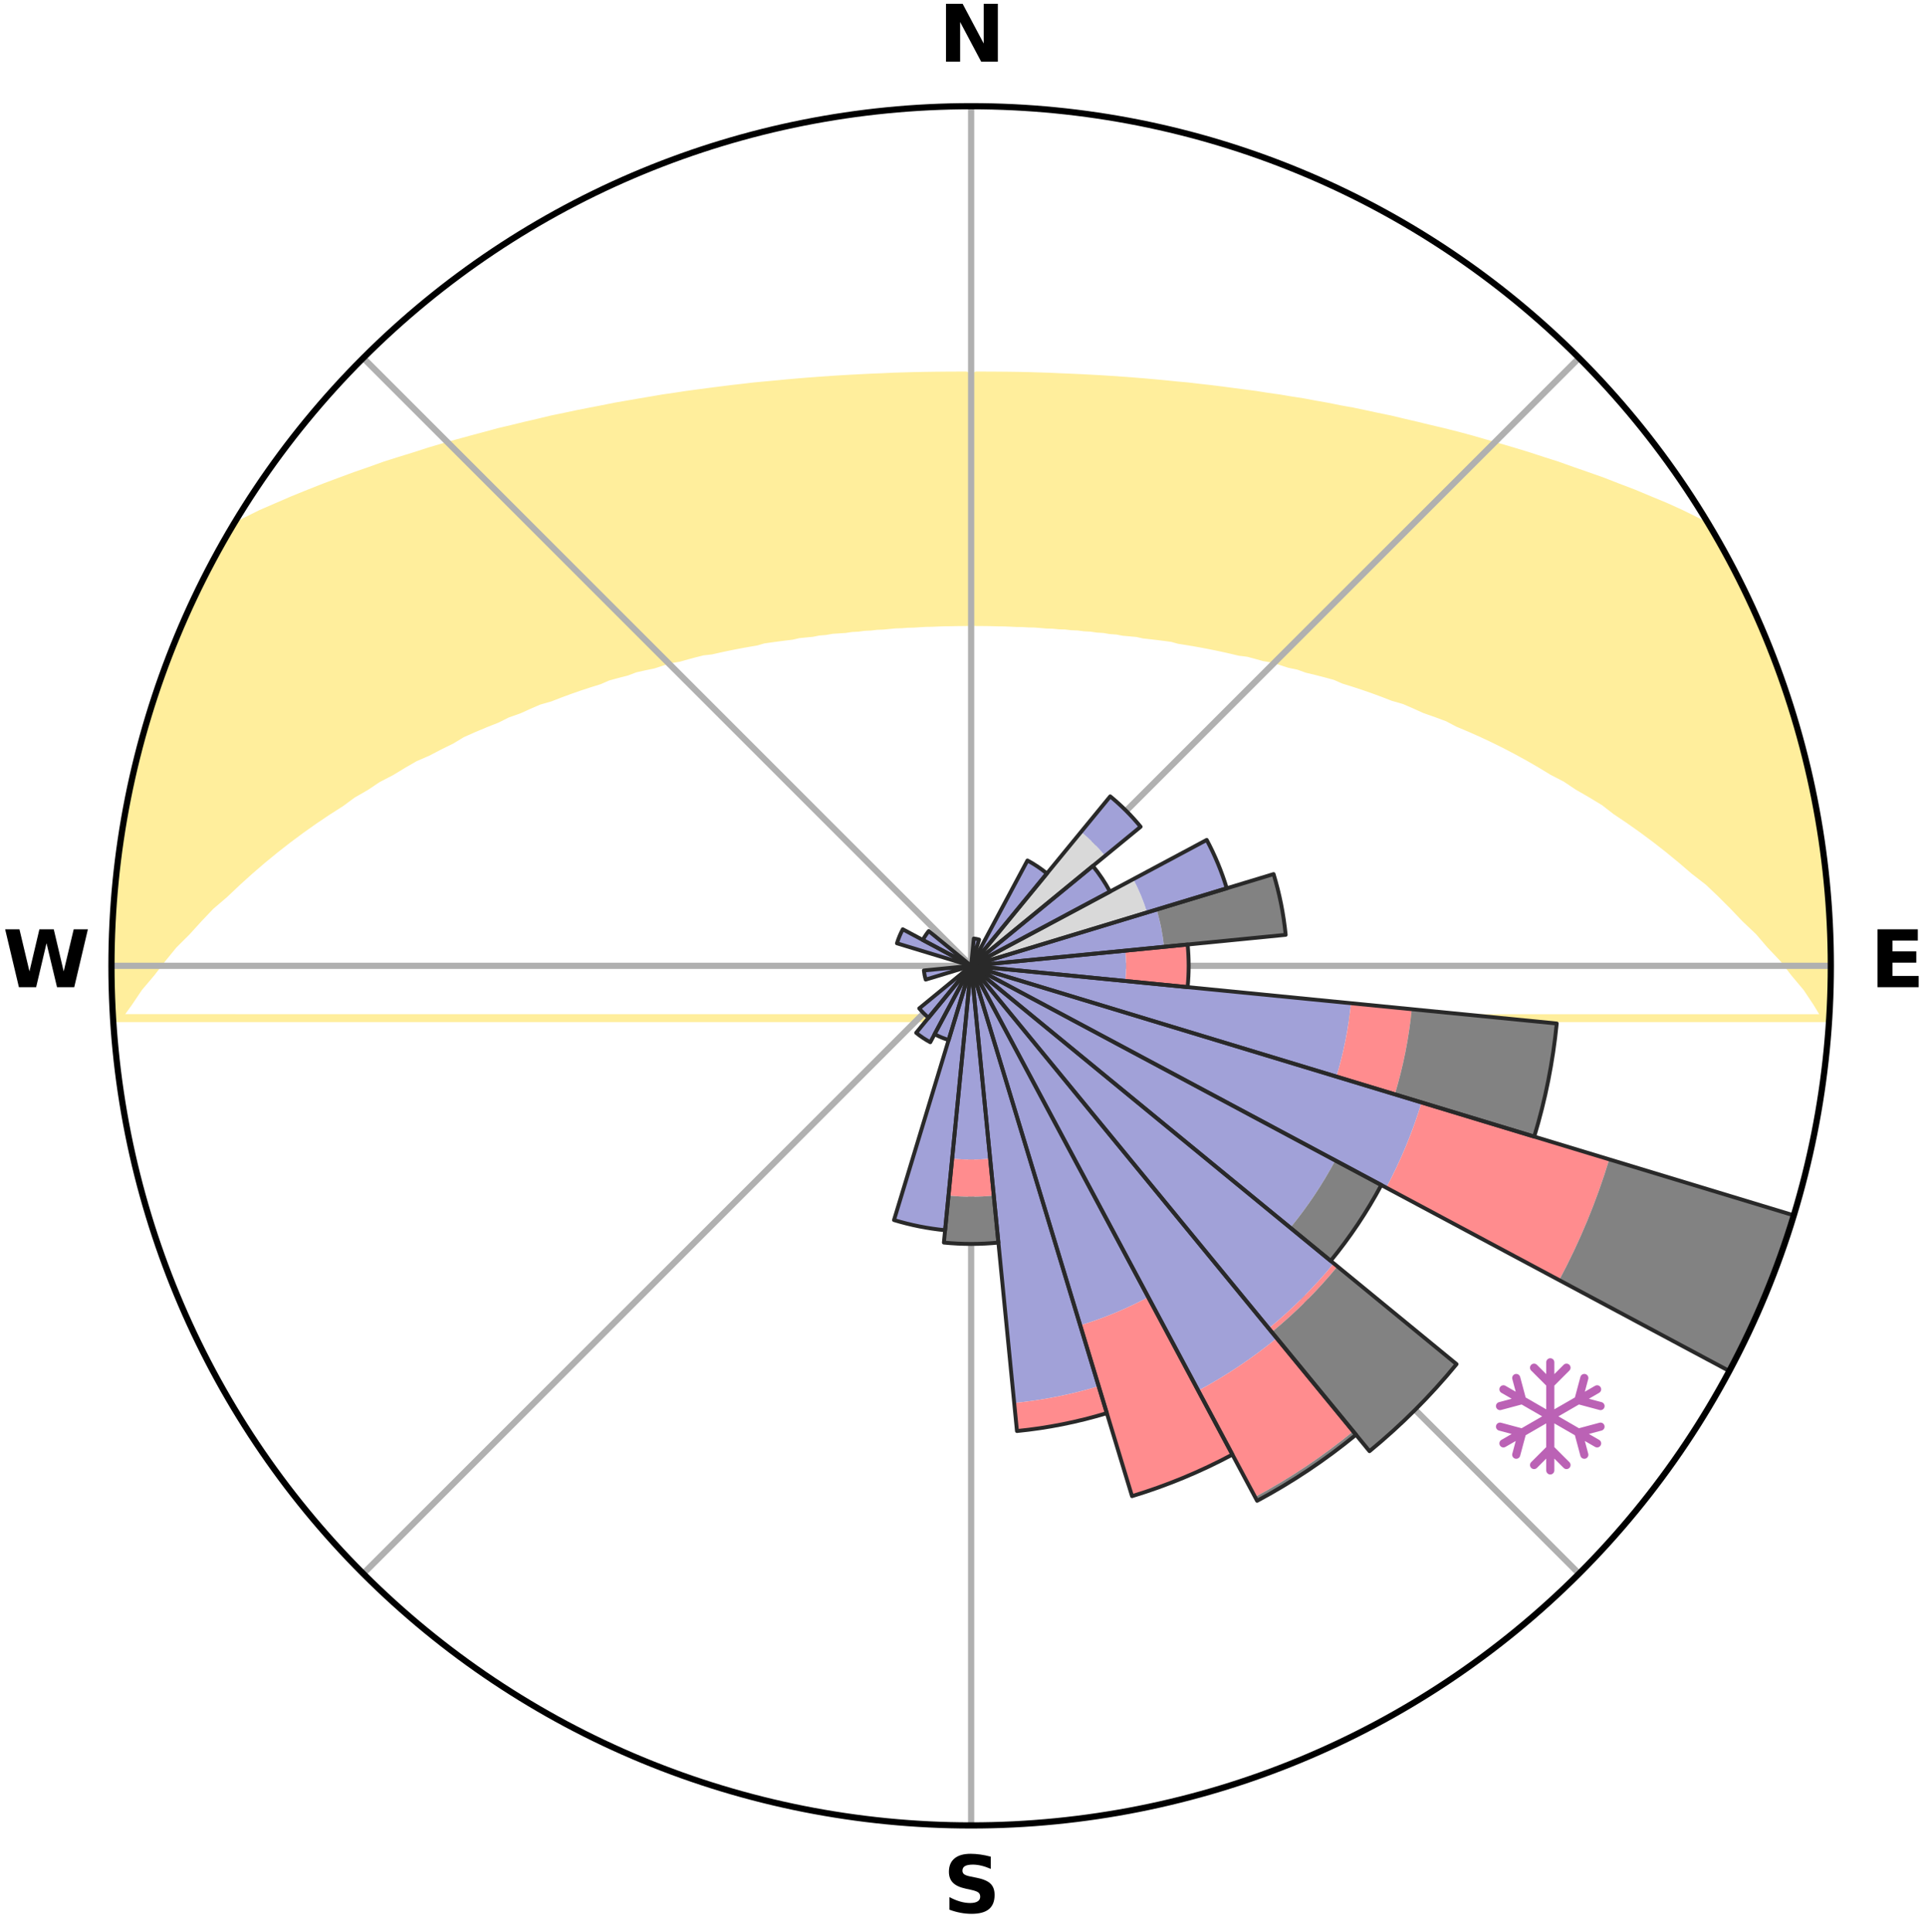<?xml version="1.0" encoding="utf-8" standalone="no"?>
<!DOCTYPE svg PUBLIC "-//W3C//DTD SVG 1.1//EN"
  "http://www.w3.org/Graphics/SVG/1.1/DTD/svg11.dtd">
<svg xmlns:xlink="http://www.w3.org/1999/xlink" width="248.41pt" height="249.158pt" viewBox="0 0 248.41 249.158" xmlns="http://www.w3.org/2000/svg" version="1.1">
 <title>Ski Rose for Corralco</title>
 <defs>
  <style type="text/css">*{stroke-linejoin: round; stroke-linecap: butt}</style>
 </defs>
 <g id="figure_1">
  <g id="patch_1">
   <path d="M 0 249.158 
L 248.41 249.158 
L 248.41 0 
L 0 0 
z
" style="fill: #ffffff"/>
  </g>
  <g id="axes_1">
   <g id="patch_2">
    <path d="M 236.135 124.579 
C 236.135 110.018 233.267 95.599 227.695 82.147 
C 222.122 68.695 213.955 56.471 203.659 46.175 
C 193.363 35.879 181.139 27.711 167.687 22.139 
C 154.235 16.567 139.815 13.699 125.255 13.699 
C 110.694 13.699 96.275 16.567 82.823 22.139 
C 69.371 27.711 57.147 35.879 46.851 46.175 
C 36.555 56.471 28.387 68.695 22.815 82.147 
C 17.243 95.599 14.375 110.018 14.375 124.579 
C 14.375 139.14 17.243 153.559 22.815 167.011 
C 28.387 180.463 36.555 192.687 46.851 202.983 
C 57.147 213.279 69.371 221.447 82.823 227.019 
C 96.275 232.591 110.694 235.459 125.255 235.459 
C 139.815 235.459 154.235 232.591 167.687 227.019 
C 181.139 221.447 193.363 213.279 203.659 202.983 
C 213.955 192.687 222.122 180.463 227.695 167.011 
C 233.267 153.559 236.135 139.14 236.135 124.579 
M 125.255 124.579 
C 125.255 124.579 125.255 124.579 125.255 124.579 
C 125.255 124.579 125.255 124.579 125.255 124.579 
C 125.255 124.579 125.255 124.579 125.255 124.579 
C 125.255 124.579 125.255 124.579 125.255 124.579 
C 125.255 124.579 125.255 124.579 125.255 124.579 
C 125.255 124.579 125.255 124.579 125.255 124.579 
C 125.255 124.579 125.255 124.579 125.255 124.579 
C 125.255 124.579 125.255 124.579 125.255 124.579 
C 125.255 124.579 125.255 124.579 125.255 124.579 
C 125.255 124.579 125.255 124.579 125.255 124.579 
C 125.255 124.579 125.255 124.579 125.255 124.579 
C 125.255 124.579 125.255 124.579 125.255 124.579 
C 125.255 124.579 125.255 124.579 125.255 124.579 
C 125.255 124.579 125.255 124.579 125.255 124.579 
C 125.255 124.579 125.255 124.579 125.255 124.579 
C 125.255 124.579 125.255 124.579 125.255 124.579 
z
" style="fill: #ffffff"/>
   </g>
   <g id="PolyCollection_1">
    <defs>
     <path id="m1b54f722c3" d="M 125.919 -200.729 
L 125.642 -168.914 
L 126.416 -168.907 
L 127.19 -168.903 
L 127.965 -168.887 
L 128.74 -168.864 
L 129.518 -168.857 
L 130.296 -168.825 
L 131.075 -168.786 
L 131.86 -168.775 
L 132.642 -168.726 
L 133.434 -168.712 
L 134.222 -168.652 
L 135.011 -168.584 
L 135.814 -168.563 
L 136.609 -168.483 
L 137.423 -168.457 
L 138.224 -168.364 
L 139.05 -168.331 
L 139.858 -168.224 
L 140.696 -168.182 
L 141.512 -168.06 
L 142.362 -168.009 
L 143.186 -167.869 
L 144.051 -167.806 
L 144.883 -167.648 
L 145.761 -167.572 
L 146.649 -167.489 
L 147.495 -167.302 
L 148.398 -167.203 
L 149.309 -167.095 
L 150.231 -166.979 
L 151.161 -166.854 
L 152.031 -166.61 
L 152.977 -166.462 
L 153.931 -166.303 
L 154.894 -166.132 
L 155.866 -165.948 
L 156.847 -165.751 
L 157.837 -165.54 
L 158.835 -165.315 
L 159.84 -165.074 
L 160.959 -164.936 
L 161.984 -164.662 
L 163.017 -164.372 
L 164.174 -164.183 
L 165.223 -163.856 
L 166.278 -163.509 
L 167.469 -163.262 
L 168.539 -162.874 
L 169.752 -162.583 
L 170.977 -162.269 
L 172.213 -161.932 
L 173.309 -161.452 
L 174.562 -161.065 
L 175.825 -160.65 
L 177.096 -160.208 
L 178.374 -159.738 
L 179.659 -159.239 
L 181.126 -158.817 
L 182.425 -158.255 
L 183.73 -157.662 
L 185.222 -157.139 
L 186.724 -156.578 
L 188.041 -155.883 
L 189.554 -155.248 
L 191.073 -154.574 
L 192.595 -153.859 
L 194.12 -153.104 
L 195.646 -152.307 
L 197.173 -151.468 
L 198.697 -150.586 
L 200.219 -149.662 
L 201.956 -148.763 
L 203.47 -147.747 
L 205.201 -146.75 
L 206.927 -145.701 
L 208.419 -144.545 
L 210.129 -143.395 
L 211.828 -142.193 
L 213.517 -140.937 
L 215.191 -139.629 
L 216.85 -138.268 
L 218.492 -136.854 
L 220.351 -135.414 
L 221.952 -133.89 
L 223.53 -132.313 
L 225.082 -130.685 
L 226.843 -129.015 
L 228.334 -127.278 
L 230.027 -125.493 
L 231.439 -123.652 
L 233.032 -121.757 
L 234.324 -119.817 
L 235.524 -117.835 
L 15.176 -117.846 
L 16.608 -119.835 
L 17.91 -121.768 
L 19.508 -123.656 
L 20.922 -125.49 
L 22.376 -127.273 
L 24.103 -128.995 
L 25.625 -130.673 
L 27.174 -132.298 
L 28.987 -133.849 
L 30.585 -135.365 
L 32.205 -136.829 
L 33.844 -138.241 
L 35.5 -139.599 
L 37.172 -140.904 
L 38.858 -142.157 
L 40.555 -143.357 
L 42.262 -144.504 
L 43.977 -145.599 
L 45.475 -146.704 
L 47.202 -147.699 
L 48.714 -148.712 
L 50.447 -149.609 
L 51.967 -150.532 
L 53.489 -151.411 
L 55.22 -152.166 
L 56.741 -152.959 
L 58.26 -153.709 
L 59.577 -154.51 
L 61.093 -155.183 
L 62.603 -155.816 
L 64.106 -156.411 
L 65.416 -157.069 
L 66.905 -157.592 
L 68.207 -158.183 
L 69.504 -158.743 
L 70.967 -159.164 
L 72.249 -159.663 
L 73.525 -160.132 
L 74.793 -160.573 
L 76.052 -160.987 
L 77.302 -161.375 
L 78.395 -161.853 
L 79.628 -162.191 
L 80.85 -162.504 
L 81.926 -162.913 
L 83.127 -163.182 
L 84.315 -163.429 
L 85.368 -163.776 
L 86.414 -164.104 
L 87.568 -164.293 
L 88.597 -164.584 
L 89.62 -164.857 
L 90.635 -165.114 
L 91.739 -165.238 
L 92.734 -165.464 
L 93.72 -165.676 
L 94.699 -165.874 
L 95.668 -166.058 
L 96.629 -166.23 
L 97.58 -166.391 
L 98.454 -166.648 
L 99.391 -166.785 
L 100.319 -166.911 
L 101.238 -167.029 
L 102.147 -167.138 
L 102.997 -167.336 
L 103.891 -167.428 
L 104.777 -167.512 
L 105.613 -167.68 
L 106.484 -167.75 
L 107.311 -167.899 
L 108.168 -167.956 
L 109.017 -168.01 
L 109.831 -168.134 
L 110.667 -168.178 
L 111.474 -168.287 
L 112.297 -168.322 
L 113.097 -168.417 
L 113.91 -168.447 
L 114.704 -168.528 
L 115.495 -168.602 
L 116.294 -168.622 
L 117.08 -168.684 
L 117.871 -168.701 
L 118.653 -168.753 
L 119.433 -168.797 
L 120.216 -168.809 
L 120.993 -168.843 
L 121.769 -168.871 
L 122.545 -168.879 
L 123.32 -168.897 
L 124.094 -168.904 
L 124.868 -168.914 
L 124.59 -200.729 
L 124.59 -200.729 
L 123.261 -200.728 
L 121.93 -200.721 
L 120.599 -200.708 
L 119.265 -200.689 
L 117.929 -200.665 
L 116.591 -200.624 
L 115.248 -200.586 
L 113.905 -200.521 
L 112.555 -200.468 
L 111.202 -200.401 
L 109.843 -200.331 
L 108.478 -200.253 
L 107.108 -200.167 
L 105.731 -200.072 
L 104.348 -199.967 
L 102.958 -199.853 
L 101.56 -199.731 
L 100.155 -199.596 
L 98.737 -199.463 
L 97.306 -199.332 
L 95.876 -199.162 
L 94.429 -198.999 
L 92.975 -198.817 
L 91.508 -198.629 
L 90.028 -198.433 
L 88.533 -198.232 
L 87.034 -198.001 
L 85.508 -197.783 
L 83.986 -197.521 
L 82.443 -197.26 
L 80.882 -196.989 
L 79.299 -196.715 
L 77.72 -196.397 
L 76.109 -196.086 
L 74.478 -195.765 
L 72.838 -195.416 
L 71.164 -195.072 
L 69.502 -194.67 
L 67.801 -194.277 
L 66.086 -193.857 
L 64.328 -193.444 
L 62.587 -192.969 
L 60.807 -192.493 
L 59 -192.001 
L 57.171 -191.484 
L 55.328 -190.937 
L 53.489 -190.34 
L 51.586 -189.756 
L 49.656 -189.146 
L 47.757 -188.463 
L 45.797 -187.783 
L 43.831 -187.058 
L 41.832 -186.309 
L 39.826 -185.515 
L 37.79 -184.692 
L 35.762 -183.813 
L 33.686 -182.915 
L 31.68 -181.922 
L 29.718 -180.854 
L 28.765 -179.17 
L 27.824 -177.48 
L 26.933 -175.762 
L 26.043 -174.044 
L 25.21 -172.298 
L 24.402 -170.54 
L 23.586 -168.786 
L 22.87 -166.988 
L 22.095 -165.215 
L 21.487 -163.376 
L 20.777 -161.577 
L 20.123 -159.756 
L 19.617 -157.887 
L 19.002 -156.053 
L 18.418 -154.208 
L 18.034 -152.308 
L 17.514 -150.445 
L 17.025 -148.573 
L 16.742 -146.656 
L 16.318 -144.769 
L 15.927 -142.874 
L 15.596 -140.968 
L 15.446 -139.036 
L 15.154 -137.123 
L 14.895 -135.206 
L 14.876 -133.266 
L 14.685 -131.342 
L 14.528 -129.414 
L 14.433 -127.481 
L 14.503 -125.546 
L 14.478 -123.612 
L 14.464 -121.678 
L 14.488 -119.743 
L 14.756 -117.821 
L 235.734 -117.822 
L 235.954 -119.746 
L 236.052 -121.678 
L 236.12 -123.612 
L 236.069 -125.546 
L 236.07 -127.481 
L 235.916 -129.411 
L 235.85 -131.343 
L 235.747 -133.275 
L 235.608 -135.205 
L 235.339 -137.122 
L 235.122 -139.043 
L 234.866 -140.961 
L 234.57 -142.872 
L 234.234 -144.777 
L 233.857 -146.674 
L 233.439 -148.563 
L 233.062 -150.461 
L 232.554 -152.329 
L 232.072 -154.202 
L 231.53 -156.059 
L 230.88 -157.883 
L 230.373 -159.751 
L 229.665 -161.553 
L 229.076 -163.396 
L 228.419 -165.216 
L 227.692 -167.01 
L 226.926 -168.787 
L 226.087 -170.531 
L 225.31 -172.303 
L 224.485 -174.053 
L 223.605 -175.777 
L 222.684 -177.479 
L 221.758 -179.178 
L 220.789 -180.853 
L 218.826 -181.92 
L 216.818 -182.911 
L 214.782 -183.836 
L 212.717 -184.69 
L 210.708 -185.532 
L 208.674 -186.306 
L 206.702 -187.076 
L 204.711 -187.781 
L 202.751 -188.462 
L 200.849 -189.142 
L 198.92 -189.753 
L 197.05 -190.367 
L 195.179 -190.935 
L 193.332 -191.479 
L 191.509 -192 
L 189.723 -192.514 
L 187.945 -192.994 
L 186.176 -193.438 
L 184.421 -193.853 
L 182.705 -194.272 
L 181.004 -194.665 
L 179.341 -195.066 
L 177.667 -195.41 
L 176.029 -195.761 
L 174.411 -196.102 
L 172.786 -196.39 
L 171.208 -196.712 
L 169.628 -196.989 
L 168.08 -197.282 
L 166.524 -197.522 
L 164.999 -197.779 
L 163.472 -197.993 
L 161.976 -198.231 
L 160.479 -198.427 
L 158.998 -198.621 
L 157.534 -198.816 
L 156.079 -198.996 
L 154.632 -199.156 
L 153.202 -199.327 
L 151.77 -199.455 
L 150.357 -199.601 
L 148.951 -199.733 
L 147.553 -199.857 
L 146.162 -199.968 
L 144.779 -200.072 
L 143.402 -200.169 
L 142.032 -200.255 
L 140.667 -200.332 
L 139.308 -200.402 
L 137.954 -200.464 
L 136.604 -200.519 
L 135.261 -200.582 
L 133.919 -200.621 
L 132.581 -200.664 
L 131.245 -200.691 
L 129.911 -200.709 
L 128.579 -200.721 
L 127.249 -200.728 
L 125.919 -200.729 
z
" style="stroke: #ffee9c"/>
    </defs>
    <g clip-path="url(#pd990108381)">
     <use xlink:href="#m1b54f722c3" x="0" y="249.158" style="fill: #ffee9c; stroke: #ffee9c"/>
    </g>
   </g>
   <g id="matplotlib.axis_1">
    <g id="xtick_1">
     <g id="line2d_1">
      <path d="M 125.255 124.579 
L 125.255 13.699 
" clip-path="url(#pd990108381)" style="fill: none; stroke: #b0b0b0; stroke-width: 0.8; stroke-linecap: square"/>
     </g>
     <g id="text_1">
      <!-- N -->
      <g transform="translate(121.07 7.958) scale(0.1 -0.1)">
       <defs>
        <path id="DejaVuSans-Bold-4e" d="M 588 4666 
L 1931 4666 
L 3628 1466 
L 3628 4666 
L 4769 4666 
L 4769 0 
L 3425 0 
L 1728 3200 
L 1728 0 
L 588 0 
L 588 4666 
z
" transform="scale(0.016)"/>
       </defs>
       <use xlink:href="#DejaVuSans-Bold-4e"/>
      </g>
     </g>
    </g>
    <g id="xtick_2">
     <g id="line2d_2">
      <path d="M 125.255 124.579 
L 203.659 46.175 
" clip-path="url(#pd990108381)" style="fill: none; stroke: #b0b0b0; stroke-width: 0.8; stroke-linecap: square"/>
     </g>
    </g>
    <g id="xtick_3">
     <g id="line2d_3">
      <path d="M 125.255 124.579 
L 236.135 124.579 
" clip-path="url(#pd990108381)" style="fill: none; stroke: #b0b0b0; stroke-width: 0.8; stroke-linecap: square"/>
     </g>
     <g id="text_2">
      <!-- E -->
      <g transform="translate(241.219 127.338) scale(0.1 -0.1)">
       <defs>
        <path id="DejaVuSans-Bold-45" d="M 588 4666 
L 3834 4666 
L 3834 3756 
L 1791 3756 
L 1791 2888 
L 3713 2888 
L 3713 1978 
L 1791 1978 
L 1791 909 
L 3903 909 
L 3903 0 
L 588 0 
L 588 4666 
z
" transform="scale(0.016)"/>
       </defs>
       <use xlink:href="#DejaVuSans-Bold-45"/>
      </g>
     </g>
    </g>
    <g id="xtick_4">
     <g id="line2d_4">
      <path d="M 125.255 124.579 
L 203.659 202.983 
" clip-path="url(#pd990108381)" style="fill: none; stroke: #b0b0b0; stroke-width: 0.8; stroke-linecap: square"/>
     </g>
    </g>
    <g id="xtick_5">
     <g id="line2d_5">
      <path d="M 125.255 124.579 
L 125.255 235.459 
" clip-path="url(#pd990108381)" style="fill: none; stroke: #b0b0b0; stroke-width: 0.8; stroke-linecap: square"/>
     </g>
     <g id="text_3">
      <!-- S -->
      <g transform="translate(121.654 246.718) scale(0.1 -0.1)">
       <defs>
        <path id="DejaVuSans-Bold-53" d="M 3834 4519 
L 3834 3531 
Q 3450 3703 3084 3790 
Q 2719 3878 2394 3878 
Q 1963 3878 1756 3759 
Q 1550 3641 1550 3391 
Q 1550 3203 1689 3098 
Q 1828 2994 2194 2919 
L 2706 2816 
Q 3484 2659 3812 2340 
Q 4141 2022 4141 1434 
Q 4141 663 3683 286 
Q 3225 -91 2284 -91 
Q 1841 -91 1394 -6 
Q 947 78 500 244 
L 500 1259 
Q 947 1022 1364 901 
Q 1781 781 2169 781 
Q 2563 781 2772 912 
Q 2981 1044 2981 1288 
Q 2981 1506 2839 1625 
Q 2697 1744 2272 1838 
L 1806 1941 
Q 1106 2091 782 2419 
Q 459 2747 459 3303 
Q 459 4000 909 4375 
Q 1359 4750 2203 4750 
Q 2588 4750 2994 4692 
Q 3400 4634 3834 4519 
z
" transform="scale(0.016)"/>
       </defs>
       <use xlink:href="#DejaVuSans-Bold-53"/>
      </g>
     </g>
    </g>
    <g id="xtick_6">
     <g id="line2d_6">
      <path d="M 125.255 124.579 
L 46.851 202.983 
" clip-path="url(#pd990108381)" style="fill: none; stroke: #b0b0b0; stroke-width: 0.8; stroke-linecap: square"/>
     </g>
    </g>
    <g id="xtick_7">
     <g id="line2d_7">
      <path d="M 125.255 124.579 
L 14.375 124.579 
" clip-path="url(#pd990108381)" style="fill: none; stroke: #b0b0b0; stroke-width: 0.8; stroke-linecap: square"/>
     </g>
     <g id="text_4">
      <!-- W -->
      <g transform="translate(0.36 127.338) scale(0.1 -0.1)">
       <defs>
        <path id="DejaVuSans-Bold-57" d="M 191 4666 
L 1344 4666 
L 2150 1275 
L 2950 4666 
L 4109 4666 
L 4909 1275 
L 5716 4666 
L 6859 4666 
L 5759 0 
L 4372 0 
L 3525 3547 
L 2688 0 
L 1300 0 
L 191 4666 
z
" transform="scale(0.016)"/>
       </defs>
       <use xlink:href="#DejaVuSans-Bold-57"/>
      </g>
     </g>
    </g>
    <g id="xtick_8">
     <g id="line2d_8">
      <path d="M 125.255 124.579 
L 46.851 46.175 
" clip-path="url(#pd990108381)" style="fill: none; stroke: #b0b0b0; stroke-width: 0.8; stroke-linecap: square"/>
     </g>
    </g>
   </g>
   <g id="matplotlib.axis_2"/>
   <g id="patch_3">
    <path d="M 125.255 124.579 
C 125.255 124.579 125.255 124.579 125.255 124.579 
C 125.255 124.579 125.255 124.579 125.255 124.579 
L 125.255 124.579 
C 125.255 124.579 125.255 124.579 125.255 124.579 
C 125.255 124.579 125.255 124.579 125.255 124.579 
z
" clip-path="url(#pd990108381)" style="fill: #d9d9d9"/>
   </g>
   <g id="patch_4">
    <path d="M 125.255 124.579 
C 125.255 124.579 125.255 124.579 125.255 124.579 
C 125.255 124.579 125.255 124.579 125.255 124.579 
L 125.255 124.579 
C 125.255 124.579 125.255 124.579 125.255 124.579 
C 125.255 124.579 125.255 124.579 125.255 124.579 
z
" clip-path="url(#pd990108381)" style="fill: #d9d9d9"/>
   </g>
   <g id="patch_5">
    <path d="M 125.255 124.579 
C 125.255 124.579 125.255 124.579 125.255 124.579 
C 125.255 124.579 125.255 124.579 125.255 124.579 
L 125.255 124.579 
C 125.255 124.579 125.255 124.579 125.255 124.579 
C 125.255 124.579 125.255 124.579 125.255 124.579 
z
" clip-path="url(#pd990108381)" style="fill: #d9d9d9"/>
   </g>
   <g id="patch_6">
    <path d="M 125.255 124.579 
C 125.255 124.579 125.255 124.579 125.255 124.579 
C 125.255 124.579 125.255 124.579 125.255 124.579 
L 125.255 124.579 
C 125.255 124.579 125.255 124.579 125.255 124.579 
C 125.255 124.579 125.255 124.579 125.255 124.579 
z
" clip-path="url(#pd990108381)" style="fill: #d9d9d9"/>
   </g>
   <g id="patch_7">
    <path d="M 125.255 124.579 
C 125.255 124.579 125.255 124.579 125.255 124.579 
C 125.255 124.579 125.255 124.579 125.255 124.579 
L 142.536 110.397 
C 142.072 109.831 141.58 109.289 141.063 108.771 
C 140.545 108.254 140.003 107.762 139.437 107.298 
z
" clip-path="url(#pd990108381)" style="fill: #d9d9d9"/>
   </g>
   <g id="patch_8">
    <path d="M 125.255 124.579 
C 125.255 124.579 125.255 124.579 125.255 124.579 
C 125.255 124.579 125.255 124.579 125.255 124.579 
L 125.255 124.579 
C 125.255 124.579 125.255 124.579 125.255 124.579 
C 125.255 124.579 125.255 124.579 125.255 124.579 
z
" clip-path="url(#pd990108381)" style="fill: #d9d9d9"/>
   </g>
   <g id="patch_9">
    <path d="M 125.255 124.579 
C 125.255 124.579 125.255 124.579 125.255 124.579 
C 125.255 124.579 125.255 124.579 125.255 124.579 
L 147.945 117.696 
C 147.72 116.953 147.459 116.222 147.162 115.505 
C 146.865 114.788 146.533 114.086 146.167 113.401 
z
" clip-path="url(#pd990108381)" style="fill: #d9d9d9"/>
   </g>
   <g id="patch_10">
    <path d="M 125.255 124.579 
C 125.255 124.579 125.255 124.579 125.255 124.579 
C 125.255 124.579 125.255 124.579 125.255 124.579 
L 125.255 124.579 
C 125.255 124.579 125.255 124.579 125.255 124.579 
C 125.255 124.579 125.255 124.579 125.255 124.579 
z
" clip-path="url(#pd990108381)" style="fill: #d9d9d9"/>
   </g>
   <g id="patch_11">
    <path d="M 125.255 124.579 
C 125.255 124.579 125.255 124.579 125.255 124.579 
C 125.255 124.579 125.255 124.579 125.255 124.579 
L 125.255 124.579 
C 125.255 124.579 125.255 124.579 125.255 124.579 
C 125.255 124.579 125.255 124.579 125.255 124.579 
z
" clip-path="url(#pd990108381)" style="fill: #d9d9d9"/>
   </g>
   <g id="patch_12">
    <path d="M 125.255 124.579 
C 125.255 124.579 125.255 124.579 125.255 124.579 
C 125.255 124.579 125.255 124.579 125.255 124.579 
L 125.255 124.579 
C 125.255 124.579 125.255 124.579 125.255 124.579 
C 125.255 124.579 125.255 124.579 125.255 124.579 
z
" clip-path="url(#pd990108381)" style="fill: #d9d9d9"/>
   </g>
   <g id="patch_13">
    <path d="M 125.255 124.579 
C 125.255 124.579 125.255 124.579 125.255 124.579 
C 125.255 124.579 125.255 124.579 125.255 124.579 
L 125.255 124.579 
C 125.255 124.579 125.255 124.579 125.255 124.579 
C 125.255 124.579 125.255 124.579 125.255 124.579 
z
" clip-path="url(#pd990108381)" style="fill: #d9d9d9"/>
   </g>
   <g id="patch_14">
    <path d="M 125.255 124.579 
C 125.255 124.579 125.255 124.579 125.255 124.579 
C 125.255 124.579 125.255 124.579 125.255 124.579 
L 125.255 124.579 
C 125.255 124.579 125.255 124.579 125.255 124.579 
C 125.255 124.579 125.255 124.579 125.255 124.579 
z
" clip-path="url(#pd990108381)" style="fill: #d9d9d9"/>
   </g>
   <g id="patch_15">
    <path d="M 125.255 124.579 
C 125.255 124.579 125.255 124.579 125.255 124.579 
C 125.255 124.579 125.255 124.579 125.255 124.579 
L 125.255 124.579 
C 125.255 124.579 125.255 124.579 125.255 124.579 
C 125.255 124.579 125.255 124.579 125.255 124.579 
z
" clip-path="url(#pd990108381)" style="fill: #d9d9d9"/>
   </g>
   <g id="patch_16">
    <path d="M 125.255 124.579 
C 125.255 124.579 125.255 124.579 125.255 124.579 
C 125.255 124.579 125.255 124.579 125.255 124.579 
L 125.255 124.579 
C 125.255 124.579 125.255 124.579 125.255 124.579 
C 125.255 124.579 125.255 124.579 125.255 124.579 
z
" clip-path="url(#pd990108381)" style="fill: #d9d9d9"/>
   </g>
   <g id="patch_17">
    <path d="M 125.255 124.579 
C 125.255 124.579 125.255 124.579 125.255 124.579 
C 125.255 124.579 125.255 124.579 125.255 124.579 
L 125.255 124.579 
C 125.255 124.579 125.255 124.579 125.255 124.579 
C 125.255 124.579 125.255 124.579 125.255 124.579 
z
" clip-path="url(#pd990108381)" style="fill: #d9d9d9"/>
   </g>
   <g id="patch_18">
    <path d="M 125.255 124.579 
C 125.255 124.579 125.255 124.579 125.255 124.579 
C 125.255 124.579 125.255 124.579 125.255 124.579 
L 125.255 124.579 
C 125.255 124.579 125.255 124.579 125.255 124.579 
C 125.255 124.579 125.255 124.579 125.255 124.579 
z
" clip-path="url(#pd990108381)" style="fill: #d9d9d9"/>
   </g>
   <g id="patch_19">
    <path d="M 125.255 124.579 
C 125.255 124.579 125.255 124.579 125.255 124.579 
C 125.255 124.579 125.255 124.579 125.255 124.579 
L 125.255 124.579 
C 125.255 124.579 125.255 124.579 125.255 124.579 
C 125.255 124.579 125.255 124.579 125.255 124.579 
z
" clip-path="url(#pd990108381)" style="fill: #d9d9d9"/>
   </g>
   <g id="patch_20">
    <path d="M 125.255 124.579 
C 125.255 124.579 125.255 124.579 125.255 124.579 
C 125.255 124.579 125.255 124.579 125.255 124.579 
L 125.255 124.579 
C 125.255 124.579 125.255 124.579 125.255 124.579 
C 125.255 124.579 125.255 124.579 125.255 124.579 
z
" clip-path="url(#pd990108381)" style="fill: #d9d9d9"/>
   </g>
   <g id="patch_21">
    <path d="M 125.255 124.579 
C 125.255 124.579 125.255 124.579 125.255 124.579 
C 125.255 124.579 125.255 124.579 125.255 124.579 
L 125.255 124.579 
C 125.255 124.579 125.255 124.579 125.255 124.579 
C 125.255 124.579 125.255 124.579 125.255 124.579 
z
" clip-path="url(#pd990108381)" style="fill: #d9d9d9"/>
   </g>
   <g id="patch_22">
    <path d="M 125.255 124.579 
C 125.255 124.579 125.255 124.579 125.255 124.579 
C 125.255 124.579 125.255 124.579 125.255 124.579 
L 125.255 124.579 
C 125.255 124.579 125.255 124.579 125.255 124.579 
C 125.255 124.579 125.255 124.579 125.255 124.579 
z
" clip-path="url(#pd990108381)" style="fill: #d9d9d9"/>
   </g>
   <g id="patch_23">
    <path d="M 125.255 124.579 
C 125.255 124.579 125.255 124.579 125.255 124.579 
C 125.255 124.579 125.255 124.579 125.255 124.579 
L 125.255 124.579 
C 125.255 124.579 125.255 124.579 125.255 124.579 
C 125.255 124.579 125.255 124.579 125.255 124.579 
z
" clip-path="url(#pd990108381)" style="fill: #d9d9d9"/>
   </g>
   <g id="patch_24">
    <path d="M 125.255 124.579 
C 125.255 124.579 125.255 124.579 125.255 124.579 
C 125.255 124.579 125.255 124.579 125.255 124.579 
L 125.255 124.579 
C 125.255 124.579 125.255 124.579 125.255 124.579 
C 125.255 124.579 125.255 124.579 125.255 124.579 
z
" clip-path="url(#pd990108381)" style="fill: #d9d9d9"/>
   </g>
   <g id="patch_25">
    <path d="M 125.255 124.579 
C 125.255 124.579 125.255 124.579 125.255 124.579 
C 125.255 124.579 125.255 124.579 125.255 124.579 
L 125.255 124.579 
C 125.255 124.579 125.255 124.579 125.255 124.579 
C 125.255 124.579 125.255 124.579 125.255 124.579 
z
" clip-path="url(#pd990108381)" style="fill: #d9d9d9"/>
   </g>
   <g id="patch_26">
    <path d="M 125.255 124.579 
C 125.255 124.579 125.255 124.579 125.255 124.579 
C 125.255 124.579 125.255 124.579 125.255 124.579 
L 125.255 124.579 
C 125.255 124.579 125.255 124.579 125.255 124.579 
C 125.255 124.579 125.255 124.579 125.255 124.579 
z
" clip-path="url(#pd990108381)" style="fill: #d9d9d9"/>
   </g>
   <g id="patch_27">
    <path d="M 125.255 124.579 
C 125.255 124.579 125.255 124.579 125.255 124.579 
C 125.255 124.579 125.255 124.579 125.255 124.579 
L 125.255 124.579 
C 125.255 124.579 125.255 124.579 125.255 124.579 
C 125.255 124.579 125.255 124.579 125.255 124.579 
z
" clip-path="url(#pd990108381)" style="fill: #d9d9d9"/>
   </g>
   <g id="patch_28">
    <path d="M 125.255 124.579 
C 125.255 124.579 125.255 124.579 125.255 124.579 
C 125.255 124.579 125.255 124.579 125.255 124.579 
L 125.255 124.579 
C 125.255 124.579 125.255 124.579 125.255 124.579 
C 125.255 124.579 125.255 124.579 125.255 124.579 
z
" clip-path="url(#pd990108381)" style="fill: #d9d9d9"/>
   </g>
   <g id="patch_29">
    <path d="M 125.255 124.579 
C 125.255 124.579 125.255 124.579 125.255 124.579 
C 125.255 124.579 125.255 124.579 125.255 124.579 
L 125.255 124.579 
C 125.255 124.579 125.255 124.579 125.255 124.579 
C 125.255 124.579 125.255 124.579 125.255 124.579 
z
" clip-path="url(#pd990108381)" style="fill: #d9d9d9"/>
   </g>
   <g id="patch_30">
    <path d="M 125.255 124.579 
C 125.255 124.579 125.255 124.579 125.255 124.579 
C 125.255 124.579 125.255 124.579 125.255 124.579 
L 125.255 124.579 
C 125.255 124.579 125.255 124.579 125.255 124.579 
C 125.255 124.579 125.255 124.579 125.255 124.579 
z
" clip-path="url(#pd990108381)" style="fill: #d9d9d9"/>
   </g>
   <g id="patch_31">
    <path d="M 125.255 124.579 
C 125.255 124.579 125.255 124.579 125.255 124.579 
C 125.255 124.579 125.255 124.579 125.255 124.579 
L 125.255 124.579 
C 125.255 124.579 125.255 124.579 125.255 124.579 
C 125.255 124.579 125.255 124.579 125.255 124.579 
z
" clip-path="url(#pd990108381)" style="fill: #d9d9d9"/>
   </g>
   <g id="patch_32">
    <path d="M 125.255 124.579 
C 125.255 124.579 125.255 124.579 125.255 124.579 
C 125.255 124.579 125.255 124.579 125.255 124.579 
L 125.255 124.579 
C 125.255 124.579 125.255 124.579 125.255 124.579 
C 125.255 124.579 125.255 124.579 125.255 124.579 
z
" clip-path="url(#pd990108381)" style="fill: #d9d9d9"/>
   </g>
   <g id="patch_33">
    <path d="M 125.255 124.579 
C 125.255 124.579 125.255 124.579 125.255 124.579 
C 125.255 124.579 125.255 124.579 125.255 124.579 
L 125.255 124.579 
C 125.255 124.579 125.255 124.579 125.255 124.579 
C 125.255 124.579 125.255 124.579 125.255 124.579 
z
" clip-path="url(#pd990108381)" style="fill: #d9d9d9"/>
   </g>
   <g id="patch_34">
    <path d="M 125.255 124.579 
C 125.255 124.579 125.255 124.579 125.255 124.579 
C 125.255 124.579 125.255 124.579 125.255 124.579 
L 125.255 124.579 
C 125.255 124.579 125.255 124.579 125.255 124.579 
C 125.255 124.579 125.255 124.579 125.255 124.579 
z
" clip-path="url(#pd990108381)" style="fill: #d9d9d9"/>
   </g>
   <g id="patch_35">
    <path d="M 125.255 124.579 
C 125.255 124.579 125.255 124.579 125.255 124.579 
C 125.255 124.579 125.255 124.579 125.255 124.579 
L 125.255 124.579 
C 125.255 124.579 125.255 124.579 125.255 124.579 
C 125.255 124.579 125.255 124.579 125.255 124.579 
z
" clip-path="url(#pd990108381)" style="fill: #a1a1d8"/>
   </g>
   <g id="patch_36">
    <path d="M 125.255 124.579 
C 125.255 124.579 125.255 124.579 125.255 124.579 
C 125.255 124.579 125.255 124.579 125.255 124.579 
L 126.281 121.197 
C 126.17 121.163 126.058 121.135 125.944 121.112 
C 125.831 121.09 125.716 121.073 125.601 121.061 
z
" clip-path="url(#pd990108381)" style="fill: #a1a1d8"/>
   </g>
   <g id="patch_37">
    <path d="M 125.255 124.579 
C 125.255 124.579 125.255 124.579 125.255 124.579 
C 125.255 124.579 125.255 124.579 125.255 124.579 
L 125.255 124.579 
C 125.255 124.579 125.255 124.579 125.255 124.579 
C 125.255 124.579 125.255 124.579 125.255 124.579 
z
" clip-path="url(#pd990108381)" style="fill: #a1a1d8"/>
   </g>
   <g id="patch_38">
    <path d="M 125.255 124.579 
C 125.255 124.579 125.255 124.579 125.255 124.579 
C 125.255 124.579 125.255 124.579 125.255 124.579 
L 135.029 112.669 
C 134.639 112.349 134.234 112.048 133.815 111.768 
C 133.395 111.488 132.963 111.229 132.518 110.991 
z
" clip-path="url(#pd990108381)" style="fill: #a1a1d8"/>
   </g>
   <g id="patch_39">
    <path d="M 139.437 107.298 
C 140.003 107.762 140.545 108.254 141.063 108.771 
C 141.58 109.289 142.072 109.831 142.536 110.397 
L 147.114 106.64 
C 146.527 105.924 145.905 105.238 145.25 104.584 
C 144.596 103.929 143.91 103.307 143.194 102.72 
z
" clip-path="url(#pd990108381)" style="fill: #a1a1d8"/>
   </g>
   <g id="patch_40">
    <path d="M 125.255 124.579 
C 125.255 124.579 125.255 124.579 125.255 124.579 
C 125.255 124.579 125.255 124.579 125.255 124.579 
L 143.163 115.007 
C 142.849 114.421 142.507 113.851 142.138 113.298 
C 141.769 112.745 141.373 112.211 140.951 111.697 
z
" clip-path="url(#pd990108381)" style="fill: #a1a1d8"/>
   </g>
   <g id="patch_41">
    <path d="M 146.167 113.401 
C 146.533 114.086 146.865 114.788 147.162 115.505 
C 147.459 116.222 147.72 116.953 147.945 117.696 
L 158.224 114.578 
C 157.896 113.499 157.516 112.437 157.085 111.395 
C 156.653 110.353 156.171 109.333 155.639 108.338 
z
" clip-path="url(#pd990108381)" style="fill: #a1a1d8"/>
   </g>
   <g id="patch_42">
    <path d="M 125.255 124.579 
C 125.255 124.579 125.255 124.579 125.255 124.579 
C 125.255 124.579 125.255 124.579 125.255 124.579 
L 150.129 122.129 
C 150.049 121.315 149.928 120.505 149.769 119.703 
C 149.609 118.901 149.41 118.106 149.173 117.324 
z
" clip-path="url(#pd990108381)" style="fill: #a1a1d8"/>
   </g>
   <g id="patch_43">
    <path d="M 125.255 124.579 
C 125.255 124.579 125.255 124.579 125.255 124.579 
C 125.255 124.579 125.255 124.579 125.255 124.579 
L 145.154 126.539 
C 145.218 125.888 145.25 125.234 145.25 124.579 
C 145.25 123.925 145.218 123.27 145.154 122.619 
z
" clip-path="url(#pd990108381)" style="fill: #a1a1d8"/>
   </g>
   <g id="patch_44">
    <path d="M 125.255 124.579 
C 125.255 124.579 125.255 124.579 125.255 124.579 
C 125.255 124.579 125.255 124.579 125.255 124.579 
L 172.368 138.871 
C 172.836 137.329 173.227 135.764 173.542 134.184 
C 173.856 132.603 174.093 131.008 174.251 129.405 
z
" clip-path="url(#pd990108381)" style="fill: #a1a1d8"/>
   </g>
   <g id="patch_45">
    <path d="M 125.255 124.579 
C 125.255 124.579 125.255 124.579 125.255 124.579 
C 125.255 124.579 125.255 124.579 125.255 124.579 
L 178.797 153.198 
C 179.734 151.445 180.584 149.648 181.344 147.812 
C 182.105 145.976 182.775 144.104 183.352 142.203 
z
" clip-path="url(#pd990108381)" style="fill: #a1a1d8"/>
   </g>
   <g id="patch_46">
    <path d="M 125.255 124.579 
C 125.255 124.579 125.255 124.579 125.255 124.579 
C 125.255 124.579 125.255 124.579 125.255 124.579 
L 166.422 158.364 
C 167.528 157.017 168.567 155.616 169.536 154.167 
C 170.504 152.717 171.401 151.221 172.222 149.684 
z
" clip-path="url(#pd990108381)" style="fill: #a1a1d8"/>
   </g>
   <g id="patch_47">
    <path d="M 125.255 124.579 
C 125.255 124.579 125.255 124.579 125.255 124.579 
C 125.255 124.579 125.255 124.579 125.255 124.579 
L 163.639 171.35 
C 165.17 170.094 166.638 168.763 168.038 167.362 
C 169.439 165.962 170.769 164.494 172.026 162.963 
z
" clip-path="url(#pd990108381)" style="fill: #a1a1d8"/>
   </g>
   <g id="patch_48">
    <path d="M 125.255 124.579 
C 125.255 124.579 125.255 124.579 125.255 124.579 
C 125.255 124.579 125.255 124.579 125.255 124.579 
L 154.545 179.377 
C 156.339 178.418 158.084 177.372 159.775 176.242 
C 161.466 175.112 163.101 173.9 164.673 172.61 
z
" clip-path="url(#pd990108381)" style="fill: #a1a1d8"/>
   </g>
   <g id="patch_49">
    <path d="M 125.255 124.579 
C 125.255 124.579 125.255 124.579 125.255 124.579 
C 125.255 124.579 125.255 124.579 125.255 124.579 
L 139.324 170.958 
C 140.842 170.497 142.336 169.963 143.802 169.356 
C 145.267 168.748 146.702 168.07 148.101 167.322 
z
" clip-path="url(#pd990108381)" style="fill: #a1a1d8"/>
   </g>
   <g id="patch_50">
    <path d="M 125.255 124.579 
C 125.255 124.579 125.255 124.579 125.255 124.579 
C 125.255 124.579 125.255 124.579 125.255 124.579 
L 130.809 180.972 
C 132.655 180.79 134.491 180.518 136.31 180.156 
C 138.129 179.794 139.929 179.343 141.704 178.805 
z
" clip-path="url(#pd990108381)" style="fill: #a1a1d8"/>
   </g>
   <g id="patch_51">
    <path d="M 125.255 124.579 
C 125.255 124.579 125.255 124.579 125.255 124.579 
C 125.255 124.579 125.255 124.579 125.255 124.579 
L 122.805 149.453 
C 123.619 149.533 124.437 149.573 125.255 149.573 
C 126.073 149.573 126.891 149.533 127.705 149.453 
z
" clip-path="url(#pd990108381)" style="fill: #a1a1d8"/>
   </g>
   <g id="patch_52">
    <path d="M 125.255 124.579 
C 125.255 124.579 125.255 124.579 125.255 124.579 
C 125.255 124.579 125.255 124.579 125.255 124.579 
L 115.307 157.374 
C 116.38 157.699 117.469 157.972 118.569 158.191 
C 119.669 158.41 120.779 158.575 121.896 158.684 
z
" clip-path="url(#pd990108381)" style="fill: #a1a1d8"/>
   </g>
   <g id="patch_53">
    <path d="M 125.255 124.579 
C 125.255 124.579 125.255 124.579 125.255 124.579 
C 125.255 124.579 125.255 124.579 125.255 124.579 
L 120.542 133.396 
C 120.831 133.551 121.127 133.691 121.429 133.816 
C 121.731 133.941 122.04 134.051 122.353 134.146 
z
" clip-path="url(#pd990108381)" style="fill: #a1a1d8"/>
   </g>
   <g id="patch_54">
    <path d="M 125.255 124.579 
C 125.255 124.579 125.255 124.579 125.255 124.579 
C 125.255 124.579 125.255 124.579 125.255 124.579 
L 118.164 133.22 
C 118.447 133.452 118.741 133.67 119.045 133.873 
C 119.349 134.076 119.663 134.265 119.986 134.437 
z
" clip-path="url(#pd990108381)" style="fill: #a1a1d8"/>
   </g>
   <g id="patch_55">
    <path d="M 125.255 124.579 
C 125.255 124.579 125.255 124.579 125.255 124.579 
C 125.255 124.579 125.255 124.579 125.255 124.579 
L 118.562 130.072 
C 118.742 130.291 118.932 130.501 119.133 130.701 
C 119.333 130.902 119.543 131.092 119.762 131.272 
z
" clip-path="url(#pd990108381)" style="fill: #a1a1d8"/>
   </g>
   <g id="patch_56">
    <path d="M 125.255 124.579 
C 125.255 124.579 125.255 124.579 125.255 124.579 
C 125.255 124.579 125.255 124.579 125.255 124.579 
L 125.255 124.579 
C 125.255 124.579 125.255 124.579 125.255 124.579 
C 125.255 124.579 125.255 124.579 125.255 124.579 
z
" clip-path="url(#pd990108381)" style="fill: #a1a1d8"/>
   </g>
   <g id="patch_57">
    <path d="M 125.255 124.579 
C 125.255 124.579 125.255 124.579 125.255 124.579 
C 125.255 124.579 125.255 124.579 125.255 124.579 
L 125.255 124.579 
C 125.255 124.579 125.255 124.579 125.255 124.579 
C 125.255 124.579 125.255 124.579 125.255 124.579 
z
" clip-path="url(#pd990108381)" style="fill: #a1a1d8"/>
   </g>
   <g id="patch_58">
    <path d="M 125.255 124.579 
C 125.255 124.579 125.255 124.579 125.255 124.579 
C 125.255 124.579 125.255 124.579 125.255 124.579 
L 119.162 125.179 
C 119.182 125.379 119.211 125.577 119.25 125.773 
C 119.289 125.97 119.338 126.165 119.396 126.356 
z
" clip-path="url(#pd990108381)" style="fill: #a1a1d8"/>
   </g>
   <g id="patch_59">
    <path d="M 125.255 124.579 
C 125.255 124.579 125.255 124.579 125.255 124.579 
C 125.255 124.579 125.255 124.579 125.255 124.579 
L 125.255 124.579 
C 125.255 124.579 125.255 124.579 125.255 124.579 
C 125.255 124.579 125.255 124.579 125.255 124.579 
z
" clip-path="url(#pd990108381)" style="fill: #a1a1d8"/>
   </g>
   <g id="patch_60">
    <path d="M 125.255 124.579 
C 125.255 124.579 125.255 124.579 125.255 124.579 
C 125.255 124.579 125.255 124.579 125.255 124.579 
L 125.255 124.579 
C 125.255 124.579 125.255 124.579 125.255 124.579 
C 125.255 124.579 125.255 124.579 125.255 124.579 
z
" clip-path="url(#pd990108381)" style="fill: #a1a1d8"/>
   </g>
   <g id="patch_61">
    <path d="M 125.255 124.579 
C 125.255 124.579 125.255 124.579 125.255 124.579 
C 125.255 124.579 125.255 124.579 125.255 124.579 
L 116.438 119.866 
C 116.283 120.155 116.143 120.451 116.018 120.753 
C 115.893 121.055 115.783 121.364 115.688 121.677 
z
" clip-path="url(#pd990108381)" style="fill: #a1a1d8"/>
   </g>
   <g id="patch_62">
    <path d="M 125.255 124.579 
C 125.255 124.579 125.255 124.579 125.255 124.579 
C 125.255 124.579 125.255 124.579 125.255 124.579 
L 119.79 120.094 
C 119.643 120.273 119.505 120.459 119.377 120.651 
C 119.248 120.844 119.129 121.042 119.02 121.247 
z
" clip-path="url(#pd990108381)" style="fill: #a1a1d8"/>
   </g>
   <g id="patch_63">
    <path d="M 125.255 124.579 
C 125.255 124.579 125.255 124.579 125.255 124.579 
C 125.255 124.579 125.255 124.579 125.255 124.579 
L 125.255 124.579 
C 125.255 124.579 125.255 124.579 125.255 124.579 
C 125.255 124.579 125.255 124.579 125.255 124.579 
z
" clip-path="url(#pd990108381)" style="fill: #a1a1d8"/>
   </g>
   <g id="patch_64">
    <path d="M 125.255 124.579 
C 125.255 124.579 125.255 124.579 125.255 124.579 
C 125.255 124.579 125.255 124.579 125.255 124.579 
L 125.255 124.579 
C 125.255 124.579 125.255 124.579 125.255 124.579 
C 125.255 124.579 125.255 124.579 125.255 124.579 
z
" clip-path="url(#pd990108381)" style="fill: #a1a1d8"/>
   </g>
   <g id="patch_65">
    <path d="M 125.255 124.579 
C 125.255 124.579 125.255 124.579 125.255 124.579 
C 125.255 124.579 125.255 124.579 125.255 124.579 
L 125.255 124.579 
C 125.255 124.579 125.255 124.579 125.255 124.579 
C 125.255 124.579 125.255 124.579 125.255 124.579 
z
" clip-path="url(#pd990108381)" style="fill: #a1a1d8"/>
   </g>
   <g id="patch_66">
    <path d="M 125.255 124.579 
C 125.255 124.579 125.255 124.579 125.255 124.579 
C 125.255 124.579 125.255 124.579 125.255 124.579 
L 125.255 124.579 
C 125.255 124.579 125.255 124.579 125.255 124.579 
C 125.255 124.579 125.255 124.579 125.255 124.579 
z
" clip-path="url(#pd990108381)" style="fill: #a1a1d8"/>
   </g>
   <g id="patch_67">
    <path d="M 125.255 124.579 
C 125.255 124.579 125.255 124.579 125.255 124.579 
C 125.255 124.579 125.255 124.579 125.255 124.579 
L 125.255 124.579 
C 125.255 124.579 125.255 124.579 125.255 124.579 
C 125.255 124.579 125.255 124.579 125.255 124.579 
z
" clip-path="url(#pd990108381)" style="fill: #ff8c8e"/>
   </g>
   <g id="patch_68">
    <path d="M 125.601 121.061 
C 125.716 121.073 125.831 121.09 125.944 121.112 
C 126.058 121.135 126.17 121.163 126.281 121.197 
L 126.281 121.197 
C 126.17 121.163 126.058 121.135 125.944 121.112 
C 125.831 121.09 125.716 121.073 125.601 121.061 
z
" clip-path="url(#pd990108381)" style="fill: #ff8c8e"/>
   </g>
   <g id="patch_69">
    <path d="M 125.255 124.579 
C 125.255 124.579 125.255 124.579 125.255 124.579 
C 125.255 124.579 125.255 124.579 125.255 124.579 
L 125.255 124.579 
C 125.255 124.579 125.255 124.579 125.255 124.579 
C 125.255 124.579 125.255 124.579 125.255 124.579 
z
" clip-path="url(#pd990108381)" style="fill: #ff8c8e"/>
   </g>
   <g id="patch_70">
    <path d="M 132.518 110.991 
C 132.963 111.229 133.395 111.488 133.815 111.768 
C 134.234 112.048 134.639 112.349 135.029 112.669 
L 135.029 112.669 
C 134.639 112.349 134.234 112.048 133.815 111.768 
C 133.395 111.488 132.963 111.229 132.518 110.991 
z
" clip-path="url(#pd990108381)" style="fill: #ff8c8e"/>
   </g>
   <g id="patch_71">
    <path d="M 143.194 102.72 
C 143.91 103.307 144.596 103.929 145.25 104.584 
C 145.905 105.238 146.527 105.924 147.114 106.64 
L 147.114 106.64 
C 146.527 105.924 145.905 105.238 145.25 104.584 
C 144.596 103.929 143.91 103.307 143.194 102.72 
z
" clip-path="url(#pd990108381)" style="fill: #ff8c8e"/>
   </g>
   <g id="patch_72">
    <path d="M 140.951 111.697 
C 141.373 112.211 141.769 112.745 142.138 113.298 
C 142.507 113.851 142.849 114.421 143.163 115.007 
L 143.163 115.007 
C 142.849 114.421 142.507 113.851 142.138 113.298 
C 141.769 112.745 141.373 112.211 140.951 111.697 
z
" clip-path="url(#pd990108381)" style="fill: #ff8c8e"/>
   </g>
   <g id="patch_73">
    <path d="M 155.639 108.338 
C 156.171 109.333 156.653 110.353 157.085 111.395 
C 157.516 112.437 157.896 113.499 158.224 114.578 
L 158.224 114.578 
C 157.896 113.499 157.516 112.437 157.085 111.395 
C 156.653 110.353 156.171 109.333 155.639 108.338 
z
" clip-path="url(#pd990108381)" style="fill: #ff8c8e"/>
   </g>
   <g id="patch_74">
    <path d="M 149.173 117.324 
C 149.41 118.106 149.609 118.901 149.769 119.703 
C 149.928 120.505 150.049 121.315 150.129 122.129 
L 150.129 122.129 
C 150.049 121.315 149.928 120.505 149.769 119.703 
C 149.609 118.901 149.41 118.106 149.173 117.324 
z
" clip-path="url(#pd990108381)" style="fill: #ff8c8e"/>
   </g>
   <g id="patch_75">
    <path d="M 145.154 122.619 
C 145.218 123.27 145.25 123.925 145.25 124.579 
C 145.25 125.234 145.218 125.888 145.154 126.539 
L 153.176 127.329 
C 153.266 126.415 153.311 125.497 153.311 124.579 
C 153.311 123.661 153.266 122.743 153.176 121.829 
z
" clip-path="url(#pd990108381)" style="fill: #ff8c8e"/>
   </g>
   <g id="patch_76">
    <path d="M 174.251 129.405 
C 174.093 131.008 173.856 132.603 173.542 134.184 
C 173.227 135.764 172.836 137.329 172.368 138.871 
L 179.901 141.156 
C 180.444 139.367 180.898 137.553 181.263 135.72 
C 181.627 133.887 181.902 132.036 182.085 130.176 
z
" clip-path="url(#pd990108381)" style="fill: #ff8c8e"/>
   </g>
   <g id="patch_77">
    <path d="M 183.352 142.203 
C 182.775 144.104 182.105 145.976 181.344 147.812 
C 180.584 149.648 179.734 151.445 178.797 153.198 
L 201.103 165.121 
C 202.43 162.638 203.635 160.092 204.712 157.491 
C 205.789 154.89 206.738 152.238 207.555 149.545 
z
" clip-path="url(#pd990108381)" style="fill: #ff8c8e"/>
   </g>
   <g id="patch_78">
    <path d="M 172.222 149.684 
C 171.401 151.221 170.504 152.717 169.536 154.167 
C 168.567 155.616 167.528 157.017 166.422 158.364 
L 166.422 158.364 
C 167.528 157.017 168.567 155.616 169.536 154.167 
C 170.504 152.717 171.401 151.221 172.222 149.684 
z
" clip-path="url(#pd990108381)" style="fill: #ff8c8e"/>
   </g>
   <g id="patch_79">
    <path d="M 172.026 162.963 
C 170.769 164.494 169.439 165.962 168.038 167.362 
C 166.638 168.763 165.17 170.094 163.639 171.35 
L 164.03 171.826 
C 165.576 170.557 167.059 169.213 168.474 167.798 
C 169.889 166.384 171.233 164.9 172.502 163.354 
z
" clip-path="url(#pd990108381)" style="fill: #ff8c8e"/>
   </g>
   <g id="patch_80">
    <path d="M 164.673 172.61 
C 163.101 173.9 161.466 175.112 159.775 176.242 
C 158.084 177.372 156.339 178.418 154.545 179.377 
L 161.875 193.09 
C 164.117 191.891 166.299 190.583 168.414 189.171 
C 170.528 187.758 172.571 186.242 174.537 184.629 
z
" clip-path="url(#pd990108381)" style="fill: #ff8c8e"/>
   </g>
   <g id="patch_81">
    <path d="M 148.101 167.322 
C 146.702 168.07 145.267 168.748 143.802 169.356 
C 142.336 169.963 140.842 170.497 139.324 170.958 
L 146.006 192.986 
C 148.245 192.307 150.449 191.518 152.611 190.623 
C 154.773 189.728 156.889 188.727 158.953 187.624 
z
" clip-path="url(#pd990108381)" style="fill: #ff8c8e"/>
   </g>
   <g id="patch_82">
    <path d="M 141.704 178.805 
C 139.929 179.343 138.129 179.794 136.31 180.156 
C 134.491 180.518 132.655 180.79 130.809 180.972 
L 131.165 184.587 
C 133.129 184.393 135.083 184.103 137.018 183.718 
C 138.954 183.333 140.87 182.853 142.758 182.281 
z
" clip-path="url(#pd990108381)" style="fill: #ff8c8e"/>
   </g>
   <g id="patch_83">
    <path d="M 127.705 149.453 
C 126.891 149.533 126.073 149.573 125.255 149.573 
C 124.437 149.573 123.619 149.533 122.805 149.453 
L 122.335 154.22 
C 123.306 154.315 124.28 154.363 125.255 154.363 
C 126.23 154.363 127.204 154.315 128.174 154.22 
z
" clip-path="url(#pd990108381)" style="fill: #ff8c8e"/>
   </g>
   <g id="patch_84">
    <path d="M 121.896 158.684 
C 120.779 158.575 119.669 158.41 118.569 158.191 
C 117.469 157.972 116.38 157.699 115.307 157.374 
L 115.307 157.374 
C 116.38 157.699 117.469 157.972 118.569 158.191 
C 119.669 158.41 120.779 158.575 121.896 158.684 
z
" clip-path="url(#pd990108381)" style="fill: #ff8c8e"/>
   </g>
   <g id="patch_85">
    <path d="M 122.353 134.146 
C 122.04 134.051 121.731 133.941 121.429 133.816 
C 121.127 133.691 120.831 133.551 120.542 133.396 
L 120.542 133.396 
C 120.831 133.551 121.127 133.691 121.429 133.816 
C 121.731 133.941 122.04 134.051 122.353 134.146 
z
" clip-path="url(#pd990108381)" style="fill: #ff8c8e"/>
   </g>
   <g id="patch_86">
    <path d="M 119.986 134.437 
C 119.663 134.265 119.349 134.076 119.045 133.873 
C 118.741 133.67 118.447 133.452 118.164 133.22 
L 118.164 133.22 
C 118.447 133.452 118.741 133.67 119.045 133.873 
C 119.349 134.076 119.663 134.265 119.986 134.437 
z
" clip-path="url(#pd990108381)" style="fill: #ff8c8e"/>
   </g>
   <g id="patch_87">
    <path d="M 119.762 131.272 
C 119.543 131.092 119.333 130.902 119.133 130.701 
C 118.932 130.501 118.742 130.291 118.562 130.072 
L 118.562 130.072 
C 118.742 130.291 118.932 130.501 119.133 130.701 
C 119.333 130.902 119.543 131.092 119.762 131.272 
z
" clip-path="url(#pd990108381)" style="fill: #ff8c8e"/>
   </g>
   <g id="patch_88">
    <path d="M 125.255 124.579 
C 125.255 124.579 125.255 124.579 125.255 124.579 
C 125.255 124.579 125.255 124.579 125.255 124.579 
L 125.255 124.579 
C 125.255 124.579 125.255 124.579 125.255 124.579 
C 125.255 124.579 125.255 124.579 125.255 124.579 
z
" clip-path="url(#pd990108381)" style="fill: #ff8c8e"/>
   </g>
   <g id="patch_89">
    <path d="M 125.255 124.579 
C 125.255 124.579 125.255 124.579 125.255 124.579 
C 125.255 124.579 125.255 124.579 125.255 124.579 
L 125.255 124.579 
C 125.255 124.579 125.255 124.579 125.255 124.579 
C 125.255 124.579 125.255 124.579 125.255 124.579 
z
" clip-path="url(#pd990108381)" style="fill: #ff8c8e"/>
   </g>
   <g id="patch_90">
    <path d="M 119.396 126.356 
C 119.338 126.165 119.289 125.97 119.25 125.773 
C 119.211 125.577 119.182 125.379 119.162 125.179 
L 119.162 125.179 
C 119.182 125.379 119.211 125.577 119.25 125.773 
C 119.289 125.97 119.338 126.165 119.396 126.356 
z
" clip-path="url(#pd990108381)" style="fill: #ff8c8e"/>
   </g>
   <g id="patch_91">
    <path d="M 125.255 124.579 
C 125.255 124.579 125.255 124.579 125.255 124.579 
C 125.255 124.579 125.255 124.579 125.255 124.579 
L 125.255 124.579 
C 125.255 124.579 125.255 124.579 125.255 124.579 
C 125.255 124.579 125.255 124.579 125.255 124.579 
z
" clip-path="url(#pd990108381)" style="fill: #ff8c8e"/>
   </g>
   <g id="patch_92">
    <path d="M 125.255 124.579 
C 125.255 124.579 125.255 124.579 125.255 124.579 
C 125.255 124.579 125.255 124.579 125.255 124.579 
L 125.255 124.579 
C 125.255 124.579 125.255 124.579 125.255 124.579 
C 125.255 124.579 125.255 124.579 125.255 124.579 
z
" clip-path="url(#pd990108381)" style="fill: #ff8c8e"/>
   </g>
   <g id="patch_93">
    <path d="M 115.688 121.677 
C 115.783 121.364 115.893 121.055 116.018 120.753 
C 116.143 120.451 116.283 120.155 116.438 119.866 
L 116.438 119.866 
C 116.283 120.155 116.143 120.451 116.018 120.753 
C 115.893 121.055 115.783 121.364 115.688 121.677 
z
" clip-path="url(#pd990108381)" style="fill: #ff8c8e"/>
   </g>
   <g id="patch_94">
    <path d="M 119.02 121.247 
C 119.129 121.042 119.248 120.844 119.377 120.651 
C 119.505 120.459 119.643 120.273 119.79 120.094 
L 119.79 120.094 
C 119.643 120.273 119.505 120.459 119.377 120.651 
C 119.248 120.844 119.129 121.042 119.02 121.247 
z
" clip-path="url(#pd990108381)" style="fill: #ff8c8e"/>
   </g>
   <g id="patch_95">
    <path d="M 125.255 124.579 
C 125.255 124.579 125.255 124.579 125.255 124.579 
C 125.255 124.579 125.255 124.579 125.255 124.579 
L 125.255 124.579 
C 125.255 124.579 125.255 124.579 125.255 124.579 
C 125.255 124.579 125.255 124.579 125.255 124.579 
z
" clip-path="url(#pd990108381)" style="fill: #ff8c8e"/>
   </g>
   <g id="patch_96">
    <path d="M 125.255 124.579 
C 125.255 124.579 125.255 124.579 125.255 124.579 
C 125.255 124.579 125.255 124.579 125.255 124.579 
L 125.255 124.579 
C 125.255 124.579 125.255 124.579 125.255 124.579 
C 125.255 124.579 125.255 124.579 125.255 124.579 
z
" clip-path="url(#pd990108381)" style="fill: #ff8c8e"/>
   </g>
   <g id="patch_97">
    <path d="M 125.255 124.579 
C 125.255 124.579 125.255 124.579 125.255 124.579 
C 125.255 124.579 125.255 124.579 125.255 124.579 
L 125.255 124.579 
C 125.255 124.579 125.255 124.579 125.255 124.579 
C 125.255 124.579 125.255 124.579 125.255 124.579 
z
" clip-path="url(#pd990108381)" style="fill: #ff8c8e"/>
   </g>
   <g id="patch_98">
    <path d="M 125.255 124.579 
C 125.255 124.579 125.255 124.579 125.255 124.579 
C 125.255 124.579 125.255 124.579 125.255 124.579 
L 125.255 124.579 
C 125.255 124.579 125.255 124.579 125.255 124.579 
C 125.255 124.579 125.255 124.579 125.255 124.579 
z
" clip-path="url(#pd990108381)" style="fill: #ff8c8e"/>
   </g>
   <g id="patch_99">
    <path d="M 125.255 124.579 
C 125.255 124.579 125.255 124.579 125.255 124.579 
C 125.255 124.579 125.255 124.579 125.255 124.579 
L 125.255 124.579 
C 125.255 124.579 125.255 124.579 125.255 124.579 
C 125.255 124.579 125.255 124.579 125.255 124.579 
z
" clip-path="url(#pd990108381)" style="fill: #828282"/>
   </g>
   <g id="patch_100">
    <path d="M 125.601 121.061 
C 125.716 121.073 125.831 121.09 125.944 121.112 
C 126.058 121.135 126.17 121.163 126.281 121.197 
L 126.281 121.197 
C 126.17 121.163 126.058 121.135 125.944 121.112 
C 125.831 121.09 125.716 121.073 125.601 121.061 
z
" clip-path="url(#pd990108381)" style="fill: #828282"/>
   </g>
   <g id="patch_101">
    <path d="M 125.255 124.579 
C 125.255 124.579 125.255 124.579 125.255 124.579 
C 125.255 124.579 125.255 124.579 125.255 124.579 
L 125.255 124.579 
C 125.255 124.579 125.255 124.579 125.255 124.579 
C 125.255 124.579 125.255 124.579 125.255 124.579 
z
" clip-path="url(#pd990108381)" style="fill: #828282"/>
   </g>
   <g id="patch_102">
    <path d="M 132.518 110.991 
C 132.963 111.229 133.395 111.488 133.815 111.768 
C 134.234 112.048 134.639 112.349 135.029 112.669 
L 135.029 112.669 
C 134.639 112.349 134.234 112.048 133.815 111.768 
C 133.395 111.488 132.963 111.229 132.518 110.991 
z
" clip-path="url(#pd990108381)" style="fill: #828282"/>
   </g>
   <g id="patch_103">
    <path d="M 143.194 102.72 
C 143.91 103.307 144.596 103.929 145.25 104.584 
C 145.905 105.238 146.527 105.924 147.114 106.64 
L 147.114 106.64 
C 146.527 105.924 145.905 105.238 145.25 104.584 
C 144.596 103.929 143.91 103.307 143.194 102.72 
z
" clip-path="url(#pd990108381)" style="fill: #828282"/>
   </g>
   <g id="patch_104">
    <path d="M 140.951 111.697 
C 141.373 112.211 141.769 112.745 142.138 113.298 
C 142.507 113.851 142.849 114.421 143.163 115.007 
L 143.163 115.007 
C 142.849 114.421 142.507 113.851 142.138 113.298 
C 141.769 112.745 141.373 112.211 140.951 111.697 
z
" clip-path="url(#pd990108381)" style="fill: #828282"/>
   </g>
   <g id="patch_105">
    <path d="M 155.639 108.338 
C 156.171 109.333 156.653 110.353 157.085 111.395 
C 157.516 112.437 157.896 113.499 158.224 114.578 
L 158.224 114.578 
C 157.896 113.499 157.516 112.437 157.085 111.395 
C 156.653 110.353 156.171 109.333 155.639 108.338 
z
" clip-path="url(#pd990108381)" style="fill: #828282"/>
   </g>
   <g id="patch_106">
    <path d="M 149.173 117.324 
C 149.41 118.106 149.609 118.901 149.769 119.703 
C 149.928 120.505 150.049 121.315 150.129 122.129 
L 165.823 120.583 
C 165.692 119.256 165.496 117.935 165.236 116.626 
C 164.976 115.318 164.651 114.023 164.264 112.746 
z
" clip-path="url(#pd990108381)" style="fill: #828282"/>
   </g>
   <g id="patch_107">
    <path d="M 153.176 121.829 
C 153.266 122.743 153.311 123.661 153.311 124.579 
C 153.311 125.497 153.266 126.415 153.176 127.329 
L 153.176 127.329 
C 153.266 126.415 153.311 125.497 153.311 124.579 
C 153.311 123.661 153.266 122.743 153.176 121.829 
z
" clip-path="url(#pd990108381)" style="fill: #828282"/>
   </g>
   <g id="patch_108">
    <path d="M 182.085 130.176 
C 181.902 132.036 181.627 133.887 181.263 135.72 
C 180.898 137.553 180.444 139.367 179.901 141.156 
L 197.881 146.61 
C 198.602 144.233 199.206 141.822 199.69 139.385 
C 200.175 136.949 200.54 134.49 200.783 132.018 
z
" clip-path="url(#pd990108381)" style="fill: #828282"/>
   </g>
   <g id="patch_109">
    <path d="M 207.555 149.545 
C 206.738 152.238 205.789 154.89 204.712 157.491 
C 203.635 160.092 202.43 162.638 201.103 165.121 
L 223.042 176.848 
C 224.753 173.647 226.306 170.364 227.695 167.011 
C 229.083 163.658 230.307 160.239 231.36 156.766 
z
" clip-path="url(#pd990108381)" style="fill: #828282"/>
   </g>
   <g id="patch_110">
    <path d="M 172.222 149.684 
C 171.401 151.221 170.504 152.717 169.536 154.167 
C 168.567 155.616 167.528 157.017 166.422 158.364 
L 171.625 162.634 
C 172.87 161.116 174.041 159.538 175.132 157.906 
C 176.222 156.273 177.232 154.588 178.158 152.856 
z
" clip-path="url(#pd990108381)" style="fill: #828282"/>
   </g>
   <g id="patch_111">
    <path d="M 172.502 163.354 
C 171.233 164.9 169.889 166.384 168.474 167.798 
C 167.059 169.213 165.576 170.557 164.03 171.826 
L 176.635 187.186 
C 178.684 185.504 180.649 183.723 182.524 181.848 
C 184.398 179.974 186.18 178.008 187.862 175.959 
z
" clip-path="url(#pd990108381)" style="fill: #828282"/>
   </g>
   <g id="patch_112">
    <path d="M 174.537 184.629 
C 172.571 186.242 170.528 187.758 168.414 189.171 
C 166.299 190.583 164.117 191.891 161.875 193.09 
L 162.139 193.585 
C 164.398 192.377 166.596 191.06 168.725 189.637 
C 170.855 188.214 172.913 186.688 174.893 185.063 
z
" clip-path="url(#pd990108381)" style="fill: #828282"/>
   </g>
   <g id="patch_113">
    <path d="M 158.953 187.624 
C 156.889 188.727 154.773 189.728 152.611 190.623 
C 150.449 191.518 148.245 192.307 146.006 192.986 
L 146.006 192.986 
C 148.245 192.307 150.449 191.518 152.611 190.623 
C 154.773 189.728 156.889 188.727 158.953 187.624 
z
" clip-path="url(#pd990108381)" style="fill: #828282"/>
   </g>
   <g id="patch_114">
    <path d="M 142.758 182.281 
C 140.87 182.853 138.954 183.333 137.018 183.718 
C 135.083 184.103 133.129 184.393 131.165 184.587 
L 131.165 184.587 
C 133.129 184.393 135.083 184.103 137.018 183.718 
C 138.954 183.333 140.87 182.853 142.758 182.281 
z
" clip-path="url(#pd990108381)" style="fill: #828282"/>
   </g>
   <g id="patch_115">
    <path d="M 128.174 154.22 
C 127.204 154.315 126.23 154.363 125.255 154.363 
C 124.28 154.363 123.306 154.315 122.335 154.22 
L 121.739 160.28 
C 122.907 160.395 124.081 160.453 125.255 160.453 
C 126.429 160.453 127.603 160.395 128.771 160.28 
z
" clip-path="url(#pd990108381)" style="fill: #828282"/>
   </g>
   <g id="patch_116">
    <path d="M 121.896 158.684 
C 120.779 158.575 119.669 158.41 118.569 158.191 
C 117.469 157.972 116.38 157.699 115.307 157.374 
L 115.307 157.374 
C 116.38 157.699 117.469 157.972 118.569 158.191 
C 119.669 158.41 120.779 158.575 121.896 158.684 
z
" clip-path="url(#pd990108381)" style="fill: #828282"/>
   </g>
   <g id="patch_117">
    <path d="M 122.353 134.146 
C 122.04 134.051 121.731 133.941 121.429 133.816 
C 121.127 133.691 120.831 133.551 120.542 133.396 
L 120.542 133.396 
C 120.831 133.551 121.127 133.691 121.429 133.816 
C 121.731 133.941 122.04 134.051 122.353 134.146 
z
" clip-path="url(#pd990108381)" style="fill: #828282"/>
   </g>
   <g id="patch_118">
    <path d="M 119.986 134.437 
C 119.663 134.265 119.349 134.076 119.045 133.873 
C 118.741 133.67 118.447 133.452 118.164 133.22 
L 118.164 133.22 
C 118.447 133.452 118.741 133.67 119.045 133.873 
C 119.349 134.076 119.663 134.265 119.986 134.437 
z
" clip-path="url(#pd990108381)" style="fill: #828282"/>
   </g>
   <g id="patch_119">
    <path d="M 119.762 131.272 
C 119.543 131.092 119.333 130.902 119.133 130.701 
C 118.932 130.501 118.742 130.291 118.562 130.072 
L 118.562 130.072 
C 118.742 130.291 118.932 130.501 119.133 130.701 
C 119.333 130.902 119.543 131.092 119.762 131.272 
z
" clip-path="url(#pd990108381)" style="fill: #828282"/>
   </g>
   <g id="patch_120">
    <path d="M 125.255 124.579 
C 125.255 124.579 125.255 124.579 125.255 124.579 
C 125.255 124.579 125.255 124.579 125.255 124.579 
L 125.255 124.579 
C 125.255 124.579 125.255 124.579 125.255 124.579 
C 125.255 124.579 125.255 124.579 125.255 124.579 
z
" clip-path="url(#pd990108381)" style="fill: #828282"/>
   </g>
   <g id="patch_121">
    <path d="M 125.255 124.579 
C 125.255 124.579 125.255 124.579 125.255 124.579 
C 125.255 124.579 125.255 124.579 125.255 124.579 
L 125.255 124.579 
C 125.255 124.579 125.255 124.579 125.255 124.579 
C 125.255 124.579 125.255 124.579 125.255 124.579 
z
" clip-path="url(#pd990108381)" style="fill: #828282"/>
   </g>
   <g id="patch_122">
    <path d="M 119.396 126.356 
C 119.338 126.165 119.289 125.97 119.25 125.773 
C 119.211 125.577 119.182 125.379 119.162 125.179 
L 119.162 125.179 
C 119.182 125.379 119.211 125.577 119.25 125.773 
C 119.289 125.97 119.338 126.165 119.396 126.356 
z
" clip-path="url(#pd990108381)" style="fill: #828282"/>
   </g>
   <g id="patch_123">
    <path d="M 125.255 124.579 
C 125.255 124.579 125.255 124.579 125.255 124.579 
C 125.255 124.579 125.255 124.579 125.255 124.579 
L 125.255 124.579 
C 125.255 124.579 125.255 124.579 125.255 124.579 
C 125.255 124.579 125.255 124.579 125.255 124.579 
z
" clip-path="url(#pd990108381)" style="fill: #828282"/>
   </g>
   <g id="patch_124">
    <path d="M 125.255 124.579 
C 125.255 124.579 125.255 124.579 125.255 124.579 
C 125.255 124.579 125.255 124.579 125.255 124.579 
L 125.255 124.579 
C 125.255 124.579 125.255 124.579 125.255 124.579 
C 125.255 124.579 125.255 124.579 125.255 124.579 
z
" clip-path="url(#pd990108381)" style="fill: #828282"/>
   </g>
   <g id="patch_125">
    <path d="M 115.688 121.677 
C 115.783 121.364 115.893 121.055 116.018 120.753 
C 116.143 120.451 116.283 120.155 116.438 119.866 
L 116.438 119.866 
C 116.283 120.155 116.143 120.451 116.018 120.753 
C 115.893 121.055 115.783 121.364 115.688 121.677 
z
" clip-path="url(#pd990108381)" style="fill: #828282"/>
   </g>
   <g id="patch_126">
    <path d="M 119.02 121.247 
C 119.129 121.042 119.248 120.844 119.377 120.651 
C 119.505 120.459 119.643 120.273 119.79 120.094 
L 119.79 120.094 
C 119.643 120.273 119.505 120.459 119.377 120.651 
C 119.248 120.844 119.129 121.042 119.02 121.247 
z
" clip-path="url(#pd990108381)" style="fill: #828282"/>
   </g>
   <g id="patch_127">
    <path d="M 125.255 124.579 
C 125.255 124.579 125.255 124.579 125.255 124.579 
C 125.255 124.579 125.255 124.579 125.255 124.579 
L 125.255 124.579 
C 125.255 124.579 125.255 124.579 125.255 124.579 
C 125.255 124.579 125.255 124.579 125.255 124.579 
z
" clip-path="url(#pd990108381)" style="fill: #828282"/>
   </g>
   <g id="patch_128">
    <path d="M 125.255 124.579 
C 125.255 124.579 125.255 124.579 125.255 124.579 
C 125.255 124.579 125.255 124.579 125.255 124.579 
L 125.255 124.579 
C 125.255 124.579 125.255 124.579 125.255 124.579 
C 125.255 124.579 125.255 124.579 125.255 124.579 
z
" clip-path="url(#pd990108381)" style="fill: #828282"/>
   </g>
   <g id="patch_129">
    <path d="M 125.255 124.579 
C 125.255 124.579 125.255 124.579 125.255 124.579 
C 125.255 124.579 125.255 124.579 125.255 124.579 
L 125.255 124.579 
C 125.255 124.579 125.255 124.579 125.255 124.579 
C 125.255 124.579 125.255 124.579 125.255 124.579 
z
" clip-path="url(#pd990108381)" style="fill: #828282"/>
   </g>
   <g id="patch_130">
    <path d="M 125.255 124.579 
C 125.255 124.579 125.255 124.579 125.255 124.579 
C 125.255 124.579 125.255 124.579 125.255 124.579 
L 125.255 124.579 
C 125.255 124.579 125.255 124.579 125.255 124.579 
C 125.255 124.579 125.255 124.579 125.255 124.579 
z
" clip-path="url(#pd990108381)" style="fill: #828282"/>
   </g>
   <g id="patch_131">
    <path d="M 125.255 124.579 
C 125.255 124.579 125.255 124.579 125.255 124.579 
C 125.255 124.579 125.255 124.579 125.255 124.579 
L 125.255 124.579 
C 125.255 124.579 125.255 124.579 125.255 124.579 
C 125.255 124.579 125.255 124.579 125.255 124.579 
L 125.255 124.579 
z
" clip-path="url(#pd990108381)" style="fill: none; stroke: #292929; stroke-width: 0.5; stroke-linejoin: miter"/>
   </g>
   <g id="patch_132">
    <path d="M 125.255 124.579 
C 125.255 124.579 125.255 124.579 125.255 124.579 
C 125.255 124.579 125.255 124.579 125.255 124.579 
L 126.281 121.197 
C 126.17 121.163 126.058 121.135 125.944 121.112 
C 125.831 121.09 125.716 121.073 125.601 121.061 
L 125.255 124.579 
z
" clip-path="url(#pd990108381)" style="fill: none; stroke: #292929; stroke-width: 0.5; stroke-linejoin: miter"/>
   </g>
   <g id="patch_133">
    <path d="M 125.255 124.579 
C 125.255 124.579 125.255 124.579 125.255 124.579 
C 125.255 124.579 125.255 124.579 125.255 124.579 
L 125.255 124.579 
C 125.255 124.579 125.255 124.579 125.255 124.579 
C 125.255 124.579 125.255 124.579 125.255 124.579 
L 125.255 124.579 
z
" clip-path="url(#pd990108381)" style="fill: none; stroke: #292929; stroke-width: 0.5; stroke-linejoin: miter"/>
   </g>
   <g id="patch_134">
    <path d="M 125.255 124.579 
C 125.255 124.579 125.255 124.579 125.255 124.579 
C 125.255 124.579 125.255 124.579 125.255 124.579 
L 135.029 112.669 
C 134.639 112.349 134.234 112.048 133.815 111.768 
C 133.395 111.488 132.963 111.229 132.518 110.991 
L 125.255 124.579 
z
" clip-path="url(#pd990108381)" style="fill: none; stroke: #292929; stroke-width: 0.5; stroke-linejoin: miter"/>
   </g>
   <g id="patch_135">
    <path d="M 125.255 124.579 
C 125.255 124.579 125.255 124.579 125.255 124.579 
C 125.255 124.579 125.255 124.579 125.255 124.579 
L 147.114 106.64 
C 146.527 105.924 145.905 105.238 145.25 104.584 
C 144.596 103.929 143.91 103.307 143.194 102.72 
L 125.255 124.579 
z
" clip-path="url(#pd990108381)" style="fill: none; stroke: #292929; stroke-width: 0.5; stroke-linejoin: miter"/>
   </g>
   <g id="patch_136">
    <path d="M 125.255 124.579 
C 125.255 124.579 125.255 124.579 125.255 124.579 
C 125.255 124.579 125.255 124.579 125.255 124.579 
L 143.163 115.007 
C 142.849 114.421 142.507 113.851 142.138 113.298 
C 141.769 112.745 141.373 112.211 140.951 111.697 
L 125.255 124.579 
z
" clip-path="url(#pd990108381)" style="fill: none; stroke: #292929; stroke-width: 0.5; stroke-linejoin: miter"/>
   </g>
   <g id="patch_137">
    <path d="M 125.255 124.579 
C 125.255 124.579 125.255 124.579 125.255 124.579 
C 125.255 124.579 125.255 124.579 125.255 124.579 
L 158.224 114.578 
C 157.896 113.499 157.516 112.437 157.085 111.395 
C 156.653 110.353 156.171 109.333 155.639 108.338 
L 125.255 124.579 
z
" clip-path="url(#pd990108381)" style="fill: none; stroke: #292929; stroke-width: 0.5; stroke-linejoin: miter"/>
   </g>
   <g id="patch_138">
    <path d="M 125.255 124.579 
C 125.255 124.579 125.255 124.579 125.255 124.579 
C 125.255 124.579 125.255 124.579 125.255 124.579 
L 165.823 120.583 
C 165.692 119.256 165.496 117.935 165.236 116.626 
C 164.976 115.318 164.651 114.023 164.264 112.746 
L 125.255 124.579 
z
" clip-path="url(#pd990108381)" style="fill: none; stroke: #292929; stroke-width: 0.5; stroke-linejoin: miter"/>
   </g>
   <g id="patch_139">
    <path d="M 125.255 124.579 
C 125.255 124.579 125.255 124.579 125.255 124.579 
C 125.255 124.579 125.255 124.579 125.255 124.579 
L 153.176 127.329 
C 153.266 126.415 153.311 125.497 153.311 124.579 
C 153.311 123.661 153.266 122.743 153.176 121.829 
L 125.255 124.579 
z
" clip-path="url(#pd990108381)" style="fill: none; stroke: #292929; stroke-width: 0.5; stroke-linejoin: miter"/>
   </g>
   <g id="patch_140">
    <path d="M 125.255 124.579 
C 125.255 124.579 125.255 124.579 125.255 124.579 
C 125.255 124.579 125.255 124.579 125.255 124.579 
L 197.881 146.61 
C 198.602 144.233 199.206 141.822 199.69 139.385 
C 200.175 136.949 200.54 134.49 200.783 132.018 
L 125.255 124.579 
z
" clip-path="url(#pd990108381)" style="fill: none; stroke: #292929; stroke-width: 0.5; stroke-linejoin: miter"/>
   </g>
   <g id="patch_141">
    <path d="M 125.255 124.579 
C 125.255 124.579 125.255 124.579 125.255 124.579 
C 125.255 124.579 125.255 124.579 125.255 124.579 
L 223.042 176.848 
C 224.753 173.647 226.306 170.364 227.695 167.011 
C 229.083 163.658 230.307 160.239 231.36 156.766 
L 125.255 124.579 
z
" clip-path="url(#pd990108381)" style="fill: none; stroke: #292929; stroke-width: 0.5; stroke-linejoin: miter"/>
   </g>
   <g id="patch_142">
    <path d="M 125.255 124.579 
C 125.255 124.579 125.255 124.579 125.255 124.579 
C 125.255 124.579 125.255 124.579 125.255 124.579 
L 171.625 162.634 
C 172.87 161.116 174.041 159.538 175.132 157.906 
C 176.222 156.273 177.232 154.588 178.158 152.856 
L 125.255 124.579 
z
" clip-path="url(#pd990108381)" style="fill: none; stroke: #292929; stroke-width: 0.5; stroke-linejoin: miter"/>
   </g>
   <g id="patch_143">
    <path d="M 125.255 124.579 
C 125.255 124.579 125.255 124.579 125.255 124.579 
C 125.255 124.579 125.255 124.579 125.255 124.579 
L 176.635 187.186 
C 178.684 185.504 180.649 183.723 182.524 181.848 
C 184.398 179.974 186.18 178.008 187.862 175.959 
L 125.255 124.579 
z
" clip-path="url(#pd990108381)" style="fill: none; stroke: #292929; stroke-width: 0.5; stroke-linejoin: miter"/>
   </g>
   <g id="patch_144">
    <path d="M 125.255 124.579 
C 125.255 124.579 125.255 124.579 125.255 124.579 
C 125.255 124.579 125.255 124.579 125.255 124.579 
L 162.139 193.585 
C 164.398 192.377 166.596 191.06 168.725 189.637 
C 170.855 188.214 172.913 186.688 174.893 185.063 
L 125.255 124.579 
z
" clip-path="url(#pd990108381)" style="fill: none; stroke: #292929; stroke-width: 0.5; stroke-linejoin: miter"/>
   </g>
   <g id="patch_145">
    <path d="M 125.255 124.579 
C 125.255 124.579 125.255 124.579 125.255 124.579 
C 125.255 124.579 125.255 124.579 125.255 124.579 
L 146.006 192.986 
C 148.245 192.307 150.449 191.518 152.611 190.623 
C 154.773 189.728 156.889 188.727 158.953 187.624 
L 125.255 124.579 
z
" clip-path="url(#pd990108381)" style="fill: none; stroke: #292929; stroke-width: 0.5; stroke-linejoin: miter"/>
   </g>
   <g id="patch_146">
    <path d="M 125.255 124.579 
C 125.255 124.579 125.255 124.579 125.255 124.579 
C 125.255 124.579 125.255 124.579 125.255 124.579 
L 131.165 184.587 
C 133.129 184.393 135.083 184.103 137.018 183.718 
C 138.954 183.333 140.87 182.853 142.758 182.281 
L 125.255 124.579 
z
" clip-path="url(#pd990108381)" style="fill: none; stroke: #292929; stroke-width: 0.5; stroke-linejoin: miter"/>
   </g>
   <g id="patch_147">
    <path d="M 125.255 124.579 
C 125.255 124.579 125.255 124.579 125.255 124.579 
C 125.255 124.579 125.255 124.579 125.255 124.579 
L 121.739 160.28 
C 122.907 160.395 124.081 160.453 125.255 160.453 
C 126.429 160.453 127.603 160.395 128.771 160.28 
L 125.255 124.579 
z
" clip-path="url(#pd990108381)" style="fill: none; stroke: #292929; stroke-width: 0.5; stroke-linejoin: miter"/>
   </g>
   <g id="patch_148">
    <path d="M 125.255 124.579 
C 125.255 124.579 125.255 124.579 125.255 124.579 
C 125.255 124.579 125.255 124.579 125.255 124.579 
L 115.307 157.374 
C 116.38 157.699 117.469 157.972 118.569 158.191 
C 119.669 158.41 120.779 158.575 121.896 158.684 
L 125.255 124.579 
z
" clip-path="url(#pd990108381)" style="fill: none; stroke: #292929; stroke-width: 0.5; stroke-linejoin: miter"/>
   </g>
   <g id="patch_149">
    <path d="M 125.255 124.579 
C 125.255 124.579 125.255 124.579 125.255 124.579 
C 125.255 124.579 125.255 124.579 125.255 124.579 
L 120.542 133.396 
C 120.831 133.551 121.127 133.691 121.429 133.816 
C 121.731 133.941 122.04 134.051 122.353 134.146 
L 125.255 124.579 
z
" clip-path="url(#pd990108381)" style="fill: none; stroke: #292929; stroke-width: 0.5; stroke-linejoin: miter"/>
   </g>
   <g id="patch_150">
    <path d="M 125.255 124.579 
C 125.255 124.579 125.255 124.579 125.255 124.579 
C 125.255 124.579 125.255 124.579 125.255 124.579 
L 118.164 133.22 
C 118.447 133.452 118.741 133.67 119.045 133.873 
C 119.349 134.076 119.663 134.265 119.986 134.437 
L 125.255 124.579 
z
" clip-path="url(#pd990108381)" style="fill: none; stroke: #292929; stroke-width: 0.5; stroke-linejoin: miter"/>
   </g>
   <g id="patch_151">
    <path d="M 125.255 124.579 
C 125.255 124.579 125.255 124.579 125.255 124.579 
C 125.255 124.579 125.255 124.579 125.255 124.579 
L 118.562 130.072 
C 118.742 130.291 118.932 130.501 119.133 130.701 
C 119.333 130.902 119.543 131.092 119.762 131.272 
L 125.255 124.579 
z
" clip-path="url(#pd990108381)" style="fill: none; stroke: #292929; stroke-width: 0.5; stroke-linejoin: miter"/>
   </g>
   <g id="patch_152">
    <path d="M 125.255 124.579 
C 125.255 124.579 125.255 124.579 125.255 124.579 
C 125.255 124.579 125.255 124.579 125.255 124.579 
L 125.255 124.579 
C 125.255 124.579 125.255 124.579 125.255 124.579 
C 125.255 124.579 125.255 124.579 125.255 124.579 
L 125.255 124.579 
z
" clip-path="url(#pd990108381)" style="fill: none; stroke: #292929; stroke-width: 0.5; stroke-linejoin: miter"/>
   </g>
   <g id="patch_153">
    <path d="M 125.255 124.579 
C 125.255 124.579 125.255 124.579 125.255 124.579 
C 125.255 124.579 125.255 124.579 125.255 124.579 
L 125.255 124.579 
C 125.255 124.579 125.255 124.579 125.255 124.579 
C 125.255 124.579 125.255 124.579 125.255 124.579 
L 125.255 124.579 
z
" clip-path="url(#pd990108381)" style="fill: none; stroke: #292929; stroke-width: 0.5; stroke-linejoin: miter"/>
   </g>
   <g id="patch_154">
    <path d="M 125.255 124.579 
C 125.255 124.579 125.255 124.579 125.255 124.579 
C 125.255 124.579 125.255 124.579 125.255 124.579 
L 119.162 125.179 
C 119.182 125.379 119.211 125.577 119.25 125.773 
C 119.289 125.97 119.338 126.165 119.396 126.356 
L 125.255 124.579 
z
" clip-path="url(#pd990108381)" style="fill: none; stroke: #292929; stroke-width: 0.5; stroke-linejoin: miter"/>
   </g>
   <g id="patch_155">
    <path d="M 125.255 124.579 
C 125.255 124.579 125.255 124.579 125.255 124.579 
C 125.255 124.579 125.255 124.579 125.255 124.579 
L 125.255 124.579 
C 125.255 124.579 125.255 124.579 125.255 124.579 
C 125.255 124.579 125.255 124.579 125.255 124.579 
L 125.255 124.579 
z
" clip-path="url(#pd990108381)" style="fill: none; stroke: #292929; stroke-width: 0.5; stroke-linejoin: miter"/>
   </g>
   <g id="patch_156">
    <path d="M 125.255 124.579 
C 125.255 124.579 125.255 124.579 125.255 124.579 
C 125.255 124.579 125.255 124.579 125.255 124.579 
L 125.255 124.579 
C 125.255 124.579 125.255 124.579 125.255 124.579 
C 125.255 124.579 125.255 124.579 125.255 124.579 
L 125.255 124.579 
z
" clip-path="url(#pd990108381)" style="fill: none; stroke: #292929; stroke-width: 0.5; stroke-linejoin: miter"/>
   </g>
   <g id="patch_157">
    <path d="M 125.255 124.579 
C 125.255 124.579 125.255 124.579 125.255 124.579 
C 125.255 124.579 125.255 124.579 125.255 124.579 
L 116.438 119.866 
C 116.283 120.155 116.143 120.451 116.018 120.753 
C 115.893 121.055 115.783 121.364 115.688 121.677 
L 125.255 124.579 
z
" clip-path="url(#pd990108381)" style="fill: none; stroke: #292929; stroke-width: 0.5; stroke-linejoin: miter"/>
   </g>
   <g id="patch_158">
    <path d="M 125.255 124.579 
C 125.255 124.579 125.255 124.579 125.255 124.579 
C 125.255 124.579 125.255 124.579 125.255 124.579 
L 119.79 120.094 
C 119.643 120.273 119.505 120.459 119.377 120.651 
C 119.248 120.844 119.129 121.042 119.02 121.247 
L 125.255 124.579 
z
" clip-path="url(#pd990108381)" style="fill: none; stroke: #292929; stroke-width: 0.5; stroke-linejoin: miter"/>
   </g>
   <g id="patch_159">
    <path d="M 125.255 124.579 
C 125.255 124.579 125.255 124.579 125.255 124.579 
C 125.255 124.579 125.255 124.579 125.255 124.579 
L 125.255 124.579 
C 125.255 124.579 125.255 124.579 125.255 124.579 
C 125.255 124.579 125.255 124.579 125.255 124.579 
L 125.255 124.579 
z
" clip-path="url(#pd990108381)" style="fill: none; stroke: #292929; stroke-width: 0.5; stroke-linejoin: miter"/>
   </g>
   <g id="patch_160">
    <path d="M 125.255 124.579 
C 125.255 124.579 125.255 124.579 125.255 124.579 
C 125.255 124.579 125.255 124.579 125.255 124.579 
L 125.255 124.579 
C 125.255 124.579 125.255 124.579 125.255 124.579 
C 125.255 124.579 125.255 124.579 125.255 124.579 
L 125.255 124.579 
z
" clip-path="url(#pd990108381)" style="fill: none; stroke: #292929; stroke-width: 0.5; stroke-linejoin: miter"/>
   </g>
   <g id="patch_161">
    <path d="M 125.255 124.579 
C 125.255 124.579 125.255 124.579 125.255 124.579 
C 125.255 124.579 125.255 124.579 125.255 124.579 
L 125.255 124.579 
C 125.255 124.579 125.255 124.579 125.255 124.579 
C 125.255 124.579 125.255 124.579 125.255 124.579 
L 125.255 124.579 
z
" clip-path="url(#pd990108381)" style="fill: none; stroke: #292929; stroke-width: 0.5; stroke-linejoin: miter"/>
   </g>
   <g id="patch_162">
    <path d="M 125.255 124.579 
C 125.255 124.579 125.255 124.579 125.255 124.579 
C 125.255 124.579 125.255 124.579 125.255 124.579 
L 125.255 124.579 
C 125.255 124.579 125.255 124.579 125.255 124.579 
C 125.255 124.579 125.255 124.579 125.255 124.579 
L 125.255 124.579 
z
" clip-path="url(#pd990108381)" style="fill: none; stroke: #292929; stroke-width: 0.5; stroke-linejoin: miter"/>
   </g>
   <g id="PathCollection_1">
    <defs>
     <path id="m26872ffb13" d="M 0.194 7.414 
L 0.194 7.414 
C 0.055 7.414 -0.078 7.359 -0.176 7.261 
C -0.274 7.163 -0.33 7.03 -0.33 6.891 
L -0.33 5.365 
L -1.528 6.564 
L -1.528 6.564 
C -1.577 6.613 -1.635 6.651 -1.698 6.678 
C -1.762 6.704 -1.83 6.718 -1.899 6.718 
C -1.968 6.718 -2.036 6.704 -2.1 6.678 
C -2.163 6.651 -2.221 6.613 -2.27 6.564 
L -2.27 6.564 
C -2.318 6.515 -2.357 6.458 -2.383 6.394 
C -2.41 6.33 -2.423 6.262 -2.423 6.193 
C -2.423 6.124 -2.41 6.056 -2.383 5.993 
C -2.357 5.929 -2.318 5.871 -2.27 5.823 
L -0.33 3.884 
L -0.33 0.821 
L -2.981 2.352 
L -3.692 5.001 
L -3.692 5.001 
C -3.728 5.135 -3.815 5.25 -3.935 5.319 
C -4.055 5.389 -4.198 5.408 -4.332 5.372 
L -4.332 5.372 
C -4.466 5.336 -4.581 5.249 -4.65 5.129 
C -4.719 5.009 -4.738 4.866 -4.703 4.732 
L -4.263 3.093 
L -5.586 3.856 
L -5.586 3.856 
C -5.645 3.89 -5.711 3.913 -5.779 3.922 
C -5.847 3.931 -5.916 3.926 -5.983 3.909 
C -6.049 3.891 -6.111 3.86 -6.166 3.818 
C -6.221 3.777 -6.266 3.724 -6.301 3.665 
L -6.301 3.665 
C -6.335 3.605 -6.358 3.54 -6.367 3.471 
C -6.375 3.403 -6.371 3.334 -6.353 3.267 
C -6.335 3.201 -6.304 3.139 -6.263 3.084 
C -6.221 3.03 -6.168 2.984 -6.109 2.95 
L -4.786 2.187 
L -6.425 1.747 
L -6.425 1.747 
C -6.559 1.711 -6.673 1.623 -6.743 1.503 
C -6.812 1.383 -6.831 1.24 -6.795 1.106 
L -6.795 1.106 
C -6.777 1.04 -6.747 0.978 -6.705 0.923 
C -6.663 0.869 -6.611 0.823 -6.551 0.789 
C -6.491 0.754 -6.426 0.732 -6.357 0.723 
C -6.289 0.715 -6.22 0.719 -6.154 0.737 
L -3.505 1.447 
L -0.852 -0.085 
L -3.504 -1.616 
L -6.154 -0.906 
L -6.154 -0.906 
C -6.22 -0.888 -6.289 -0.883 -6.358 -0.892 
C -6.426 -0.901 -6.492 -0.924 -6.551 -0.958 
C -6.611 -0.992 -6.663 -1.038 -6.705 -1.093 
C -6.747 -1.148 -6.778 -1.21 -6.795 -1.276 
L -6.795 -1.276 
C -6.831 -1.41 -6.812 -1.553 -6.743 -1.673 
C -6.673 -1.793 -6.559 -1.881 -6.425 -1.917 
L -4.786 -2.355 
L -6.109 -3.12 
L -6.109 -3.12 
C -6.229 -3.189 -6.316 -3.303 -6.352 -3.437 
C -6.388 -3.571 -6.37 -3.713 -6.301 -3.834 
L -6.301 -3.834 
C -6.266 -3.893 -6.221 -3.945 -6.166 -3.987 
C -6.112 -4.029 -6.049 -4.06 -5.983 -4.078 
C -5.917 -4.096 -5.847 -4.1 -5.779 -4.091 
C -5.711 -4.082 -5.645 -4.06 -5.586 -4.026 
L -4.263 -3.261 
L -4.703 -4.9 
L -4.703 -4.9 
C -4.738 -5.034 -4.719 -5.177 -4.65 -5.297 
C -4.581 -5.417 -4.466 -5.505 -4.332 -5.541 
L -4.332 -5.541 
C -4.198 -5.576 -4.056 -5.558 -3.936 -5.488 
C -3.816 -5.419 -3.728 -5.305 -3.692 -5.171 
L -2.982 -2.522 
L -0.329 -0.99 
L -0.329 -4.052 
L -2.269 -5.992 
L -2.269 -5.992 
C -2.318 -6.04 -2.357 -6.098 -2.383 -6.162 
C -2.41 -6.225 -2.423 -6.293 -2.423 -6.362 
C -2.423 -6.431 -2.41 -6.499 -2.383 -6.563 
C -2.357 -6.626 -2.318 -6.684 -2.269 -6.733 
L -2.269 -6.733 
C -2.221 -6.782 -2.163 -6.82 -2.1 -6.847 
C -2.036 -6.873 -1.968 -6.887 -1.899 -6.887 
C -1.83 -6.887 -1.762 -6.873 -1.698 -6.847 
C -1.635 -6.82 -1.577 -6.782 -1.528 -6.733 
L -0.329 -5.534 
L -0.329 -7.06 
L -0.329 -7.06 
C -0.329 -7.198 -0.274 -7.332 -0.176 -7.43 
C -0.078 -7.528 0.055 -7.583 0.194 -7.583 
L 0.194 -7.583 
C 0.332 -7.583 0.466 -7.528 0.564 -7.43 
C 0.662 -7.332 0.717 -7.198 0.717 -7.06 
L 0.717 -5.534 
L 1.916 -6.733 
L 1.916 -6.733 
C 1.964 -6.782 2.022 -6.82 2.086 -6.847 
C 2.149 -6.873 2.218 -6.887 2.286 -6.887 
C 2.355 -6.887 2.423 -6.873 2.487 -6.847 
C 2.551 -6.82 2.608 -6.782 2.657 -6.733 
L 2.657 -6.733 
C 2.706 -6.684 2.744 -6.626 2.771 -6.563 
C 2.797 -6.499 2.811 -6.431 2.811 -6.362 
C 2.811 -6.293 2.797 -6.225 2.771 -6.162 
C 2.744 -6.098 2.706 -6.04 2.657 -5.992 
L 0.717 -4.052 
L 0.717 -0.991 
L 3.369 -2.523 
L 4.079 -5.171 
L 4.079 -5.171 
C 4.115 -5.305 4.203 -5.419 4.323 -5.488 
C 4.443 -5.558 4.586 -5.576 4.72 -5.541 
L 4.72 -5.541 
C 4.854 -5.505 4.968 -5.417 5.038 -5.297 
C 5.107 -5.177 5.126 -5.034 5.09 -4.9 
L 4.65 -3.263 
L 5.973 -4.026 
L 5.973 -4.026 
C 6.033 -4.06 6.098 -4.082 6.167 -4.091 
C 6.235 -4.1 6.304 -4.096 6.37 -4.078 
C 6.437 -4.06 6.499 -4.029 6.554 -3.987 
C 6.608 -3.945 6.654 -3.893 6.688 -3.833 
L 6.688 -3.833 
C 6.757 -3.713 6.776 -3.571 6.74 -3.437 
C 6.704 -3.303 6.616 -3.189 6.496 -3.12 
L 5.173 -2.355 
L 6.812 -1.917 
L 6.812 -1.917 
C 6.946 -1.881 7.061 -1.793 7.13 -1.673 
C 7.2 -1.553 7.219 -1.41 7.183 -1.276 
L 7.183 -1.276 
C 7.165 -1.21 7.134 -1.147 7.093 -1.093 
C 7.051 -1.038 6.998 -0.992 6.939 -0.958 
C 6.879 -0.923 6.813 -0.901 6.745 -0.892 
C 6.677 -0.883 6.608 -0.888 6.541 -0.906 
L 3.891 -1.616 
L 1.239 -0.085 
L 3.893 1.447 
L 6.541 0.737 
L 6.541 0.737 
C 6.675 0.701 6.818 0.72 6.938 0.789 
C 7.058 0.859 7.145 0.973 7.181 1.106 
L 7.181 1.106 
C 7.217 1.24 7.198 1.383 7.129 1.503 
C 7.06 1.623 6.946 1.711 6.812 1.747 
L 5.173 2.187 
L 6.496 2.95 
L 6.496 2.95 
C 6.556 2.984 6.608 3.03 6.65 3.085 
C 6.691 3.139 6.722 3.201 6.74 3.268 
C 6.758 3.334 6.762 3.404 6.753 3.472 
C 6.744 3.54 6.721 3.606 6.687 3.665 
L 6.687 3.665 
C 6.617 3.785 6.503 3.872 6.369 3.908 
C 6.236 3.944 6.093 3.925 5.973 3.856 
L 4.65 3.091 
L 5.089 4.732 
L 5.089 4.732 
C 5.125 4.866 5.106 5.008 5.037 5.128 
C 4.967 5.248 4.853 5.336 4.72 5.372 
L 4.72 5.372 
C 4.586 5.408 4.443 5.389 4.323 5.319 
C 4.203 5.25 4.115 5.136 4.079 5.002 
L 3.368 2.352 
L 0.717 0.821 
L 0.717 3.884 
L 2.657 5.823 
L 2.657 5.823 
C 2.706 5.871 2.745 5.929 2.771 5.993 
C 2.797 6.056 2.811 6.125 2.811 6.193 
C 2.811 6.262 2.797 6.331 2.771 6.394 
C 2.745 6.458 2.706 6.515 2.657 6.564 
L 2.657 6.564 
C 2.608 6.613 2.551 6.652 2.487 6.678 
C 2.424 6.704 2.355 6.718 2.286 6.718 
C 2.218 6.718 2.149 6.704 2.086 6.678 
C 2.022 6.652 1.965 6.613 1.916 6.564 
L 0.717 5.365 
L 0.717 6.891 
L 0.717 6.891 
C 0.717 7.03 0.662 7.163 0.564 7.261 
C 0.466 7.359 0.333 7.414 0.194 7.414 
L 0.194 7.414 
z
"/>
    </defs>
    <g clip-path="url(#pd990108381)">
     <use xlink:href="#m26872ffb13" x="199.757" y="182.778" style="fill: #9e2096; fill-opacity: 0.7"/>
    </g>
   </g>
   <g id="patch_163">
    <path d="M 125.255 13.699 
C 110.694 13.699 96.275 16.567 82.823 22.139 
C 69.371 27.711 57.147 35.879 46.851 46.175 
C 36.555 56.471 28.387 68.695 22.815 82.147 
C 17.243 95.599 14.375 110.018 14.375 124.579 
C 14.375 139.14 17.243 153.559 22.815 167.011 
C 28.387 180.463 36.555 192.687 46.851 202.983 
C 57.147 213.279 69.371 221.447 82.823 227.019 
C 96.275 232.591 110.694 235.459 125.255 235.459 
C 139.815 235.459 154.235 232.591 167.687 227.019 
C 181.139 221.447 193.363 213.279 203.659 202.983 
C 213.955 192.687 222.122 180.463 227.695 167.011 
C 233.267 153.559 236.135 139.14 236.135 124.579 
C 236.135 110.018 233.267 95.599 227.695 82.147 
C 222.122 68.695 213.955 56.471 203.659 46.175 
C 193.363 35.879 181.139 27.711 167.687 22.139 
C 154.235 16.567 139.815 13.699 125.255 13.699 
" style="fill: none; stroke: #000000; stroke-width: 0.8; stroke-linejoin: miter; stroke-linecap: square"/>
   </g>
  </g>
 </g>
 <defs>
  <clipPath id="pd990108381">
   <path d="M 236.135 124.579 
C 236.135 110.018 233.267 95.599 227.695 82.147 
C 222.122 68.695 213.955 56.471 203.659 46.175 
C 193.363 35.879 181.139 27.711 167.687 22.139 
C 154.235 16.567 139.815 13.699 125.255 13.699 
C 110.694 13.699 96.275 16.567 82.823 22.139 
C 69.371 27.711 57.147 35.879 46.851 46.175 
C 36.555 56.471 28.387 68.695 22.815 82.147 
C 17.243 95.599 14.375 110.018 14.375 124.579 
C 14.375 139.14 17.243 153.559 22.815 167.011 
C 28.387 180.463 36.555 192.687 46.851 202.983 
C 57.147 213.279 69.371 221.447 82.823 227.019 
C 96.275 232.591 110.694 235.459 125.255 235.459 
C 139.815 235.459 154.235 232.591 167.687 227.019 
C 181.139 221.447 193.363 213.279 203.659 202.983 
C 213.955 192.687 222.122 180.463 227.695 167.011 
C 233.267 153.559 236.135 139.14 236.135 124.579 
M 125.255 124.579 
C 125.255 124.579 125.255 124.579 125.255 124.579 
C 125.255 124.579 125.255 124.579 125.255 124.579 
C 125.255 124.579 125.255 124.579 125.255 124.579 
C 125.255 124.579 125.255 124.579 125.255 124.579 
C 125.255 124.579 125.255 124.579 125.255 124.579 
C 125.255 124.579 125.255 124.579 125.255 124.579 
C 125.255 124.579 125.255 124.579 125.255 124.579 
C 125.255 124.579 125.255 124.579 125.255 124.579 
C 125.255 124.579 125.255 124.579 125.255 124.579 
C 125.255 124.579 125.255 124.579 125.255 124.579 
C 125.255 124.579 125.255 124.579 125.255 124.579 
C 125.255 124.579 125.255 124.579 125.255 124.579 
C 125.255 124.579 125.255 124.579 125.255 124.579 
C 125.255 124.579 125.255 124.579 125.255 124.579 
C 125.255 124.579 125.255 124.579 125.255 124.579 
C 125.255 124.579 125.255 124.579 125.255 124.579 
z
"/>
  </clipPath>
 </defs>
</svg>
